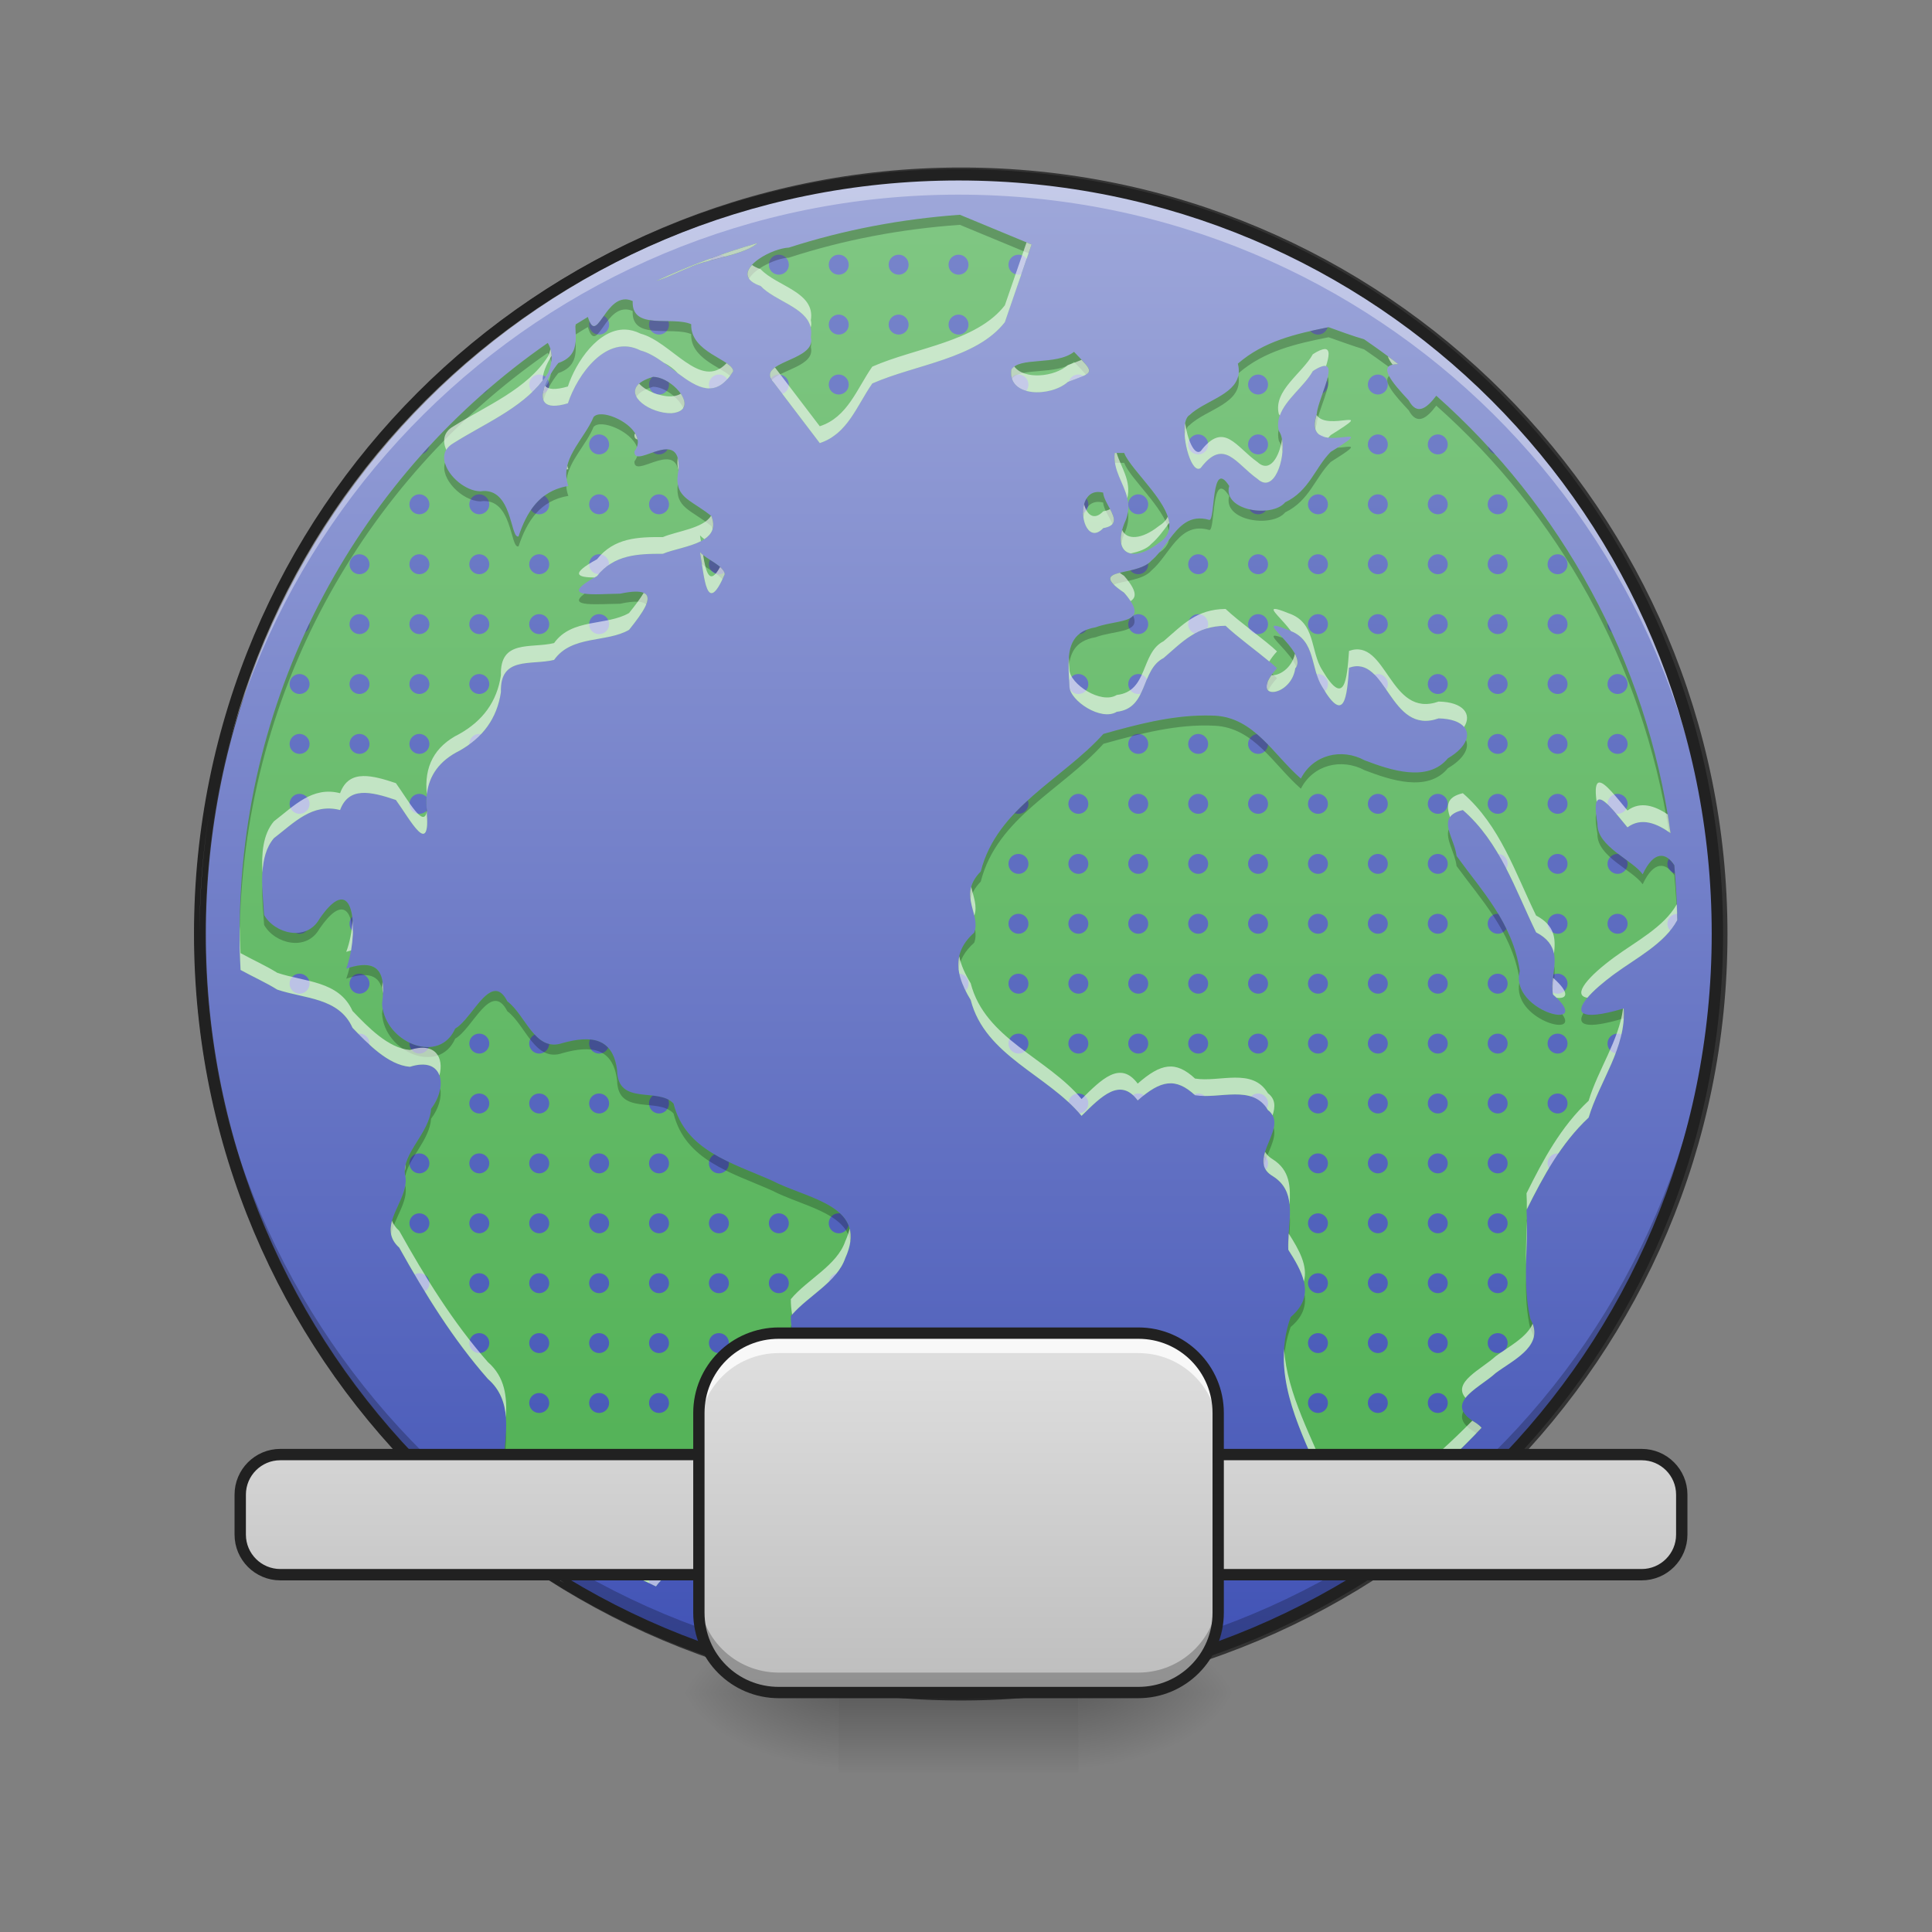 
<svg xmlns="http://www.w3.org/2000/svg" xmlns:xlink="http://www.w3.org/1999/xlink" width="48px" height="48px" viewBox="0 0 48 48" version="1.1">
<rect x="0" y="0" width="48" height="48" fill="#808080" stroke="none"/>
<defs>
<linearGradient id="linear0" gradientUnits="userSpaceOnUse" x1="254" y1="-168.667" x2="254" y2="233.5" >
<stop offset="0" style="stop-color:rgb(62.353%,65.882%,85.49%);stop-opacity:1;"/>
<stop offset="1" style="stop-color:rgb(24.706%,31.765%,70.98%);stop-opacity:1;"/>
</linearGradient>
<linearGradient id="linear1" gradientUnits="userSpaceOnUse" x1="255.634" y1="-173.526" x2="255.634" y2="233.754" gradientTransform="matrix(0.093,0,0,0.093,0.148,20.409)">
<stop offset="0" style="stop-color:rgb(50.588%,78.039%,51.765%);stop-opacity:1;"/>
<stop offset="1" style="stop-color:rgb(29.804%,68.627%,31.373%);stop-opacity:1;"/>
</linearGradient>
<linearGradient id="linear2" gradientUnits="userSpaceOnUse" x1="880" y1="175.118" x2="880" y2="1695.118" gradientTransform="matrix(0.025,0,0,0.025,0,0)">
<stop offset="0" style="stop-color:rgb(47.451%,52.549%,79.608%);stop-opacity:1;"/>
<stop offset="1" style="stop-color:rgb(24.706%,31.765%,70.98%);stop-opacity:1;"/>
</linearGradient>
<radialGradient id="radial0" gradientUnits="userSpaceOnUse" cx="450.909" cy="189.579" fx="450.909" fy="189.579" r="21.167" gradientTransform="matrix(0,-0.117,-0.211,-0,66.289,95.393)">
<stop offset="0" style="stop-color:rgb(0%,0%,0%);stop-opacity:0.314;"/>
<stop offset="0.222" style="stop-color:rgb(0%,0%,0%);stop-opacity:0.275;"/>
<stop offset="1" style="stop-color:rgb(0%,0%,0%);stop-opacity:0;"/>
</radialGradient>
<radialGradient id="radial1" gradientUnits="userSpaceOnUse" cx="450.909" cy="189.579" fx="450.909" fy="189.579" r="21.167" gradientTransform="matrix(-0,0.117,0.211,0,-18.659,-11.291)">
<stop offset="0" style="stop-color:rgb(0%,0%,0%);stop-opacity:0.314;"/>
<stop offset="0.222" style="stop-color:rgb(0%,0%,0%);stop-opacity:0.275;"/>
<stop offset="1" style="stop-color:rgb(0%,0%,0%);stop-opacity:0;"/>
</radialGradient>
<radialGradient id="radial2" gradientUnits="userSpaceOnUse" cx="450.909" cy="189.579" fx="450.909" fy="189.579" r="21.167" gradientTransform="matrix(-0,-0.117,0.211,-0,-18.659,95.393)">
<stop offset="0" style="stop-color:rgb(0%,0%,0%);stop-opacity:0.314;"/>
<stop offset="0.222" style="stop-color:rgb(0%,0%,0%);stop-opacity:0.275;"/>
<stop offset="1" style="stop-color:rgb(0%,0%,0%);stop-opacity:0;"/>
</radialGradient>
<radialGradient id="radial3" gradientUnits="userSpaceOnUse" cx="450.909" cy="189.579" fx="450.909" fy="189.579" r="21.167" gradientTransform="matrix(0,0.117,-0.211,0,66.289,-11.291)">
<stop offset="0" style="stop-color:rgb(0%,0%,0%);stop-opacity:0.314;"/>
<stop offset="0.222" style="stop-color:rgb(0%,0%,0%);stop-opacity:0.275;"/>
<stop offset="1" style="stop-color:rgb(0%,0%,0%);stop-opacity:0;"/>
</radialGradient>
<linearGradient id="linear3" gradientUnits="userSpaceOnUse" x1="255.323" y1="233.5" x2="255.323" y2="254.667" gradientTransform="matrix(0.02,0,0,0.094,17.954,20.158)">
<stop offset="0" style="stop-color:rgb(0%,0%,0%);stop-opacity:0.275;"/>
<stop offset="1" style="stop-color:rgb(0%,0%,0%);stop-opacity:0;"/>
</linearGradient>
<linearGradient id="linear4" gradientUnits="userSpaceOnUse" x1="254" y1="233.5" x2="254" y2="138.25" gradientTransform="matrix(1,0,0,1,0,0)">
<stop offset="0" style="stop-color:rgb(74.118%,74.118%,74.118%);stop-opacity:1;"/>
<stop offset="1" style="stop-color:rgb(87.843%,87.843%,87.843%);stop-opacity:1;"/>
</linearGradient>
<linearGradient id="linear5" gradientUnits="userSpaceOnUse" x1="254" y1="233.5" x2="254" y2="138.25" gradientTransform="matrix(0.094,0,0,0.094,-0.496,20.158)">
<stop offset="0" style="stop-color:rgb(74.118%,74.118%,74.118%);stop-opacity:1;"/>
<stop offset="1" style="stop-color:rgb(87.843%,87.843%,87.843%);stop-opacity:1;"/>
</linearGradient>
</defs>
<g id="surface1">
<path style="fill-rule:nonzero;fill:url(#linear0);stroke-width:3;stroke-linecap:round;stroke-linejoin:miter;stroke:rgb(20%,20%,20%);stroke-opacity:1;stroke-miterlimit:4;" d="M 254.018 -168.671 C 365.049 -168.671 455.082 -78.638 455.082 32.435 C 455.082 143.466 365.049 233.499 254.018 233.499 C 142.945 233.499 52.912 143.466 52.912 32.435 C 52.912 -78.638 142.945 -168.671 254.018 -168.671 Z M 254.018 -168.671 " transform="matrix(0.094,0,0,0.094,0,20.158)"/>
<path style=" stroke:none;fill-rule:nonzero;fill:url(#linear1);" d="M 23.848 5.336 C 22.398 5.441 20.98 5.707 19.598 6.152 C 19.105 6.172 18.035 6.809 18.898 7.105 C 19.301 7.535 20.262 7.672 20.145 8.375 C 20.301 8.992 18.711 8.965 19.238 9.523 C 19.613 10.02 19.992 10.512 20.367 11.008 C 21.059 10.785 21.289 10.074 21.672 9.527 C 22.742 9.055 24.258 8.914 24.965 8.004 C 25.188 7.359 25.406 6.719 25.629 6.074 C 25.035 5.828 24.441 5.582 23.848 5.336 Z M 18.82 6.039 C 17.953 6.289 17.109 6.605 16.301 6.98 C 16.57 6.906 16.832 6.762 17.133 6.645 C 17.512 6.449 18.512 6.336 18.82 6.039 Z M 15.539 7.438 C 15.004 7.438 14.82 8.574 14.605 7.875 C 14.5 7.938 14.398 8.004 14.293 8.066 C 14.309 8.457 14.379 8.844 13.871 9.02 C 13.484 9.508 13.148 10.309 14.109 10.02 C 14.348 9.297 15.078 8.281 15.914 8.707 C 16.75 8.93 17.527 10.34 18.215 9.223 C 18.211 8.934 17.148 8.766 17.172 8.055 C 16.695 7.848 15.684 8.219 15.719 7.48 C 15.656 7.453 15.594 7.438 15.539 7.438 Z M 33.008 8.129 C 32.195 8.293 31.395 8.477 30.754 9.035 C 30.941 9.777 29.984 9.902 29.555 10.312 C 29.246 10.488 29.562 11.836 29.832 11.625 C 30.41 10.867 30.707 11.523 31.242 11.898 C 31.723 12.344 32.031 11.066 31.773 10.707 C 31.625 10.125 32.355 9.695 32.617 9.219 C 33.422 8.703 32.742 9.879 32.715 10.285 C 32.309 11.496 34.516 10.324 33.062 11.227 C 32.672 11.617 32.531 12.195 31.93 12.48 C 31.605 12.875 30.371 12.691 30.539 12.074 C 30.086 11.367 30.199 12.926 30.047 12.918 C 29.297 12.695 29.074 13.531 28.605 13.93 C 28.25 14.34 26.98 14.086 27.926 14.723 C 28.617 15.52 27.789 15.371 27.219 15.586 C 26.414 15.723 26.547 16.426 26.57 17.059 C 26.582 17.406 27.355 17.926 27.746 17.684 C 28.531 17.598 28.332 16.641 28.91 16.348 C 29.391 15.934 29.727 15.555 30.449 15.547 C 30.781 15.863 31.457 16.34 31.727 16.602 C 30.977 17.422 32.074 17.355 32.18 16.605 C 32.551 16.195 30.957 15.227 32.008 15.652 C 32.703 15.883 32.543 16.594 32.855 17.074 C 33.406 18.004 33.465 17.309 33.516 16.59 C 34.457 16.25 34.52 18.281 35.742 17.848 C 36.586 17.867 36.688 18.422 35.973 18.84 C 35.469 19.449 34.543 19.133 33.906 18.891 C 33.328 18.578 32.625 18.75 32.32 19.344 C 31.645 18.762 31.164 17.832 30.184 17.781 C 29.254 17.734 28.312 17.98 27.414 18.234 C 26.391 19.371 24.77 20.062 24.367 21.652 C 23.781 22.242 24.383 22.707 24.203 23.172 C 23.633 23.68 23.754 24.25 24.117 24.844 C 24.473 26.23 26.023 26.699 26.871 27.723 C 27.367 27.234 27.832 26.758 28.266 27.34 C 28.844 26.832 29.207 26.766 29.691 27.211 C 30.305 27.312 31.117 26.934 31.5 27.578 C 32.062 28 30.922 28.82 31.625 29.223 C 32.281 29.641 31.969 30.41 32.008 31.051 C 32.375 31.625 32.691 32.199 32.066 32.723 C 31.504 34.305 32.469 35.789 33.031 37.227 C 33.105 37.609 33.211 37.988 33.266 38.371 C 34.57 37.559 35.762 36.586 36.809 35.473 C 36.777 35.434 36.727 35.391 36.656 35.344 C 35.832 34.863 36.746 34.492 37.16 34.113 C 37.59 33.785 38.398 33.43 38.023 32.773 C 37.812 31.891 37.977 30.965 37.926 30.066 C 38.34 29.23 38.781 28.41 39.469 27.766 C 39.742 26.859 40.406 26.027 40.34 25.055 C 38.734 25.535 39.219 24.848 40.109 24.199 C 40.637 23.809 41.359 23.445 41.672 22.859 C 41.664 22.402 41.637 21.949 41.598 21.496 C 41.398 21.184 41.094 21.117 40.812 21.723 C 40.562 21.367 39.676 21.035 39.688 20.473 C 39.496 19.344 39.992 20.023 40.434 20.555 C 40.781 20.297 41.164 20.457 41.504 20.699 C 40.906 16.387 38.777 12.578 35.684 9.832 C 35.453 10.137 35.207 10.336 35 9.949 C 34.559 9.477 34.195 9.043 34.738 9.047 C 34.465 8.832 34.18 8.629 33.891 8.43 C 33.594 8.344 33.301 8.234 33.008 8.129 Z M 13.609 8.52 C 8.977 11.738 5.953 17.102 5.953 23.199 C 5.953 23.5 5.961 23.801 5.977 24.098 C 6.281 24.266 6.605 24.41 6.887 24.586 C 7.566 24.816 8.422 24.781 8.758 25.535 C 9.137 25.93 9.645 26.461 10.184 26.504 C 11.016 26.238 11.133 26.988 10.711 27.547 C 10.668 28.156 9.988 28.648 10.062 29.184 C 10.215 29.785 9.309 30.449 9.918 30.996 C 10.562 32.148 11.25 33.266 12.121 34.258 C 12.66 34.73 12.598 35.383 12.535 36.035 C 12.32 36.723 12.973 37.121 13.32 37.621 C 13.316 37.633 13.309 37.645 13.301 37.656 C 14.234 38.336 15.238 38.926 16.297 39.414 C 16.465 39.184 16.676 39.004 17.07 38.996 C 17.559 38.652 17.664 37.883 18 37.367 C 17.988 36.824 17.637 36.312 18.207 35.719 C 18.656 35.398 19.438 35.492 19.594 34.758 C 20.105 34.18 19.633 33.383 19.648 32.695 C 20.062 32.199 20.793 31.859 21 31.258 C 21.598 29.949 20.074 29.797 19.18 29.332 C 18.188 28.891 17.027 28.586 16.734 27.418 C 16.355 27.004 15.348 27.484 15.332 26.594 C 15.23 25.77 14.672 25.723 13.977 25.914 C 13.289 26.152 13.062 25.219 12.605 24.879 C 12.203 24.098 11.742 25.312 11.309 25.555 C 10.906 26.469 9.551 25.891 9.492 24.941 C 9.594 24.176 9.422 23.785 8.602 24.066 C 8.914 23.23 8.844 21.512 7.938 22.828 C 7.613 23.406 6.824 23.195 6.562 22.734 C 6.523 22.113 6.398 21.305 6.805 20.824 C 7.305 20.441 7.762 19.945 8.449 20.125 C 8.664 19.547 9.191 19.656 9.836 19.875 C 10.207 20.387 10.691 21.324 10.605 20.148 C 10.531 19.465 10.793 18.961 11.414 18.652 C 11.992 18.328 12.348 17.852 12.445 17.195 C 12.418 16.297 13.184 16.535 13.766 16.395 C 14.207 15.773 15.07 15.973 15.629 15.648 C 16.109 15.055 16.449 14.531 15.406 14.75 C 14.773 14.758 13.809 14.875 14.832 14.312 C 15.258 13.777 15.848 13.758 16.469 13.758 C 16.938 13.566 17.938 13.516 17.676 12.824 C 17.137 12.383 16.707 12.375 16.863 11.645 C 16.902 10.582 15.746 11.684 15.762 11.215 C 16.172 10.684 14.969 10.09 14.746 10.363 C 14.512 10.93 13.883 11.418 14.121 12.074 C 13.422 12.188 13.094 12.695 12.883 13.328 C 12.672 13.398 12.738 12.086 11.934 12.207 C 11.367 12.195 10.664 11.348 11.262 11.012 C 12.082 10.496 13.102 10.09 13.621 9.258 C 13.742 8.961 13.723 8.707 13.609 8.52 Z M 26.684 8.742 C 26.23 9.094 25.316 8.852 25.125 9.191 C 25.043 9.875 26.105 9.867 26.531 9.488 C 27.223 9.23 27.191 9.277 26.684 8.742 Z M 16.227 9.363 C 15.266 9.645 16.051 10.273 16.68 10.266 C 17.426 10.207 16.73 9.367 16.227 9.363 Z M 27.93 11.254 L 27.695 11.254 C 27.629 11.863 28.215 12.246 27.973 12.914 C 27.59 13.758 28.133 14.008 28.785 13.492 C 29.66 12.957 28.133 11.785 27.93 11.254 Z M 27.273 12.223 C 26.656 12.242 26.906 13.652 27.41 13.121 C 27.992 13.02 27.434 12.574 27.406 12.238 C 27.359 12.227 27.312 12.223 27.273 12.223 Z M 17.391 13.719 C 17.504 14.34 17.547 15.328 18.004 14.27 C 18 14.062 17.551 13.902 17.391 13.719 Z M 5.211 20.105 C 5.043 21.117 4.957 22.145 4.961 23.172 C 4.961 22.125 5.047 21.102 5.211 20.105 Z M 36.344 20.125 C 37.27 20.93 37.641 22.094 38.164 23.164 C 38.938 23.57 38.477 24.191 38.586 24.711 C 39.664 25.656 37.496 25.152 37.758 24.125 C 37.582 22.93 36.812 22.133 36.188 21.266 C 36.137 20.809 35.648 20.285 36.344 20.125 Z M 13.645 39.09 C 13.754 39.176 13.883 39.25 14.016 39.324 C 13.891 39.246 13.766 39.172 13.645 39.09 Z M 13.645 39.09 "/>
<path style=" stroke:none;fill-rule:nonzero;fill:rgb(100%,100%,100%);fill-opacity:0.392;" d="M 23.816 4.469 C 13.371 4.469 4.961 12.875 4.961 23.32 C 4.961 23.383 4.961 23.445 4.961 23.508 C 5.062 13.148 13.43 4.836 23.816 4.836 C 34.199 4.836 42.57 13.148 42.668 23.508 C 42.668 23.445 42.668 23.383 42.668 23.32 C 42.668 12.875 34.258 4.469 23.816 4.469 Z M 23.816 4.469 "/>
<path style=" stroke:none;fill-rule:nonzero;fill:url(#linear2);" d="M 19.348 6.328 C 19.211 6.328 19.102 6.438 19.102 6.578 C 19.102 6.715 19.211 6.824 19.348 6.824 C 19.488 6.824 19.598 6.715 19.598 6.578 C 19.598 6.438 19.488 6.328 19.348 6.328 Z M 20.836 6.328 C 20.699 6.328 20.59 6.438 20.59 6.578 C 20.59 6.715 20.699 6.824 20.836 6.824 C 20.977 6.824 21.086 6.715 21.086 6.578 C 21.086 6.438 20.977 6.328 20.836 6.328 Z M 22.328 6.328 C 22.188 6.328 22.078 6.438 22.078 6.578 C 22.078 6.715 22.188 6.824 22.328 6.824 C 22.465 6.824 22.574 6.715 22.574 6.578 C 22.574 6.438 22.465 6.328 22.328 6.328 Z M 23.816 6.328 C 23.676 6.328 23.566 6.438 23.566 6.578 C 23.566 6.715 23.676 6.824 23.816 6.824 C 23.953 6.824 24.062 6.715 24.062 6.578 C 24.062 6.438 23.953 6.328 23.816 6.328 Z M 25.305 6.328 C 25.164 6.328 25.055 6.438 25.055 6.578 C 25.055 6.715 25.164 6.824 25.305 6.824 C 25.328 6.824 25.352 6.82 25.375 6.812 C 25.418 6.688 25.461 6.562 25.508 6.434 C 25.461 6.371 25.387 6.328 25.305 6.328 Z M 17.898 6.332 C 17.824 6.359 17.75 6.387 17.676 6.41 C 17.66 6.43 17.645 6.453 17.633 6.477 C 17.754 6.445 17.883 6.41 18.008 6.379 C 17.977 6.355 17.941 6.34 17.898 6.332 Z M 20.836 7.816 C 20.699 7.816 20.59 7.93 20.59 8.066 C 20.59 8.203 20.699 8.312 20.836 8.312 C 20.977 8.312 21.086 8.203 21.086 8.066 C 21.086 7.93 20.977 7.816 20.836 7.816 Z M 22.328 7.816 C 22.188 7.816 22.078 7.93 22.078 8.066 C 22.078 8.203 22.188 8.312 22.328 8.312 C 22.465 8.312 22.574 8.203 22.574 8.066 C 22.574 7.93 22.465 7.816 22.328 7.816 Z M 23.816 7.816 C 23.676 7.816 23.566 7.93 23.566 8.066 C 23.566 8.203 23.676 8.312 23.816 8.312 C 23.953 8.312 24.062 8.203 24.062 8.066 C 24.062 7.93 23.953 7.816 23.816 7.816 Z M 15.004 7.848 C 14.855 8.055 14.75 8.223 14.648 7.992 C 14.641 8.016 14.637 8.039 14.637 8.066 C 14.637 8.203 14.746 8.312 14.883 8.312 C 15.023 8.312 15.133 8.203 15.133 8.066 C 15.133 7.973 15.082 7.891 15.004 7.848 Z M 16.148 7.957 C 16.133 7.988 16.125 8.027 16.125 8.066 C 16.125 8.203 16.234 8.312 16.371 8.312 C 16.512 8.312 16.621 8.203 16.621 8.066 C 16.621 8.035 16.613 8.004 16.605 7.98 C 16.449 7.977 16.289 7.977 16.148 7.957 Z M 32.984 8.133 C 32.84 8.164 32.695 8.191 32.555 8.223 C 32.602 8.277 32.668 8.312 32.746 8.312 C 32.859 8.312 32.953 8.238 32.984 8.133 Z M 13.395 9.305 C 13.258 9.305 13.148 9.418 13.148 9.555 C 13.148 9.625 13.18 9.691 13.227 9.738 C 13.348 9.621 13.457 9.496 13.555 9.363 C 13.512 9.328 13.457 9.305 13.395 9.305 Z M 17.859 9.305 C 17.723 9.305 17.613 9.418 17.613 9.555 C 17.613 9.586 17.621 9.621 17.633 9.648 C 17.781 9.645 17.93 9.582 18.07 9.422 C 18.027 9.352 17.949 9.305 17.859 9.305 Z M 19.348 9.305 C 19.27 9.305 19.199 9.344 19.152 9.402 C 19.168 9.441 19.199 9.48 19.238 9.523 C 19.305 9.609 19.371 9.699 19.438 9.785 C 19.531 9.75 19.598 9.66 19.598 9.555 C 19.598 9.418 19.488 9.305 19.348 9.305 Z M 20.836 9.305 C 20.699 9.305 20.59 9.418 20.59 9.555 C 20.59 9.691 20.699 9.801 20.836 9.801 C 20.977 9.801 21.086 9.691 21.086 9.555 C 21.086 9.418 20.977 9.305 20.836 9.305 Z M 25.305 9.305 C 25.234 9.305 25.176 9.332 25.133 9.375 C 25.172 9.551 25.312 9.66 25.496 9.711 C 25.531 9.668 25.551 9.613 25.551 9.555 C 25.551 9.418 25.441 9.305 25.305 9.305 Z M 26.793 9.305 C 26.68 9.305 26.586 9.379 26.555 9.477 C 26.711 9.422 26.836 9.375 26.918 9.34 C 26.879 9.316 26.836 9.305 26.793 9.305 Z M 31.258 9.305 C 31.121 9.305 31.008 9.418 31.008 9.555 C 31.008 9.691 31.121 9.801 31.258 9.801 C 31.395 9.801 31.504 9.691 31.504 9.555 C 31.504 9.418 31.395 9.305 31.258 9.305 Z M 34.234 9.305 C 34.098 9.305 33.984 9.418 33.984 9.555 C 33.984 9.691 34.098 9.801 34.234 9.801 C 34.371 9.801 34.48 9.691 34.48 9.555 C 34.48 9.418 34.371 9.305 34.234 9.305 Z M 16.227 9.363 C 16.219 9.363 16.215 9.367 16.207 9.367 C 16.156 9.414 16.125 9.48 16.125 9.555 C 16.125 9.691 16.234 9.801 16.371 9.801 C 16.512 9.801 16.621 9.691 16.621 9.555 C 16.621 9.535 16.617 9.516 16.613 9.496 C 16.488 9.418 16.352 9.363 16.227 9.363 Z M 13.609 9.426 C 13.543 9.555 13.5 9.68 13.488 9.785 C 13.578 9.746 13.645 9.66 13.645 9.555 C 13.645 9.508 13.629 9.465 13.609 9.426 Z M 32.969 9.445 C 32.938 9.547 32.898 9.66 32.859 9.773 C 32.938 9.734 32.992 9.648 32.992 9.555 C 32.992 9.516 32.984 9.477 32.969 9.445 Z M 12.125 9.672 C 12.082 9.711 12.039 9.746 11.996 9.785 C 12.051 9.766 12.098 9.723 12.125 9.672 Z M 14.883 10.793 C 14.746 10.793 14.637 10.906 14.637 11.043 C 14.637 11.18 14.746 11.289 14.883 11.289 C 15.023 11.289 15.133 11.18 15.133 11.043 C 15.133 10.906 15.023 10.793 14.883 10.793 Z M 29.77 10.793 C 29.633 10.793 29.52 10.906 29.52 11.043 C 29.52 11.18 29.633 11.289 29.77 11.289 C 29.906 11.289 30.016 11.18 30.016 11.043 C 30.016 10.906 29.906 10.793 29.77 10.793 Z M 31.258 10.793 C 31.121 10.793 31.008 10.906 31.008 11.043 C 31.008 11.18 31.121 11.289 31.258 11.289 C 31.395 11.289 31.504 11.18 31.504 11.043 C 31.504 10.906 31.395 10.793 31.258 10.793 Z M 34.234 10.793 C 34.098 10.793 33.984 10.906 33.984 11.043 C 33.984 11.18 34.098 11.289 34.234 11.289 C 34.371 11.289 34.48 11.18 34.48 11.043 C 34.48 10.906 34.371 10.793 34.234 10.793 Z M 35.723 10.793 C 35.586 10.793 35.473 10.906 35.473 11.043 C 35.473 11.18 35.586 11.289 35.723 11.289 C 35.859 11.289 35.969 11.18 35.969 11.043 C 35.969 10.906 35.859 10.793 35.723 10.793 Z M 32.773 10.797 C 32.812 10.828 32.859 10.848 32.914 10.859 C 32.875 10.824 32.828 10.801 32.773 10.797 Z M 20.734 10.816 C 20.707 10.828 20.684 10.848 20.664 10.867 C 20.688 10.852 20.711 10.836 20.734 10.816 Z M 36.969 11.09 C 36.984 11.18 37.051 11.254 37.141 11.281 C 37.082 11.215 37.023 11.152 36.969 11.09 Z M 10.664 11.09 C 10.605 11.152 10.547 11.215 10.488 11.281 C 10.578 11.254 10.645 11.18 10.664 11.09 Z M 16.574 11.164 C 16.469 11.16 16.344 11.199 16.223 11.238 C 16.266 11.27 16.316 11.289 16.371 11.289 C 16.465 11.289 16.547 11.238 16.586 11.164 C 16.582 11.164 16.578 11.164 16.574 11.164 Z M 10.418 12.281 C 10.281 12.281 10.172 12.395 10.172 12.531 C 10.172 12.668 10.281 12.777 10.418 12.777 C 10.555 12.777 10.668 12.668 10.668 12.531 C 10.668 12.395 10.555 12.281 10.418 12.281 Z M 11.906 12.281 C 11.77 12.281 11.66 12.395 11.66 12.531 C 11.66 12.668 11.77 12.777 11.906 12.777 C 12.043 12.777 12.156 12.668 12.156 12.531 C 12.156 12.395 12.043 12.281 11.906 12.281 Z M 14.883 12.281 C 14.746 12.281 14.637 12.395 14.637 12.531 C 14.637 12.668 14.746 12.777 14.883 12.777 C 15.023 12.777 15.133 12.668 15.133 12.531 C 15.133 12.395 15.023 12.281 14.883 12.281 Z M 16.371 12.281 C 16.234 12.281 16.125 12.395 16.125 12.531 C 16.125 12.668 16.234 12.777 16.371 12.777 C 16.512 12.777 16.621 12.668 16.621 12.531 C 16.621 12.395 16.512 12.281 16.371 12.281 Z M 28.281 12.281 C 28.141 12.281 28.031 12.395 28.031 12.531 C 28.031 12.668 28.141 12.777 28.281 12.777 C 28.418 12.777 28.527 12.668 28.527 12.531 C 28.527 12.395 28.418 12.281 28.281 12.281 Z M 32.746 12.281 C 32.609 12.281 32.496 12.395 32.496 12.531 C 32.496 12.668 32.609 12.777 32.746 12.777 C 32.883 12.777 32.992 12.668 32.992 12.531 C 32.992 12.395 32.883 12.281 32.746 12.281 Z M 34.234 12.281 C 34.098 12.281 33.984 12.395 33.984 12.531 C 33.984 12.668 34.098 12.777 34.234 12.777 C 34.371 12.777 34.48 12.668 34.48 12.531 C 34.48 12.395 34.371 12.281 34.234 12.281 Z M 35.723 12.281 C 35.586 12.281 35.473 12.395 35.473 12.531 C 35.473 12.668 35.586 12.777 35.723 12.777 C 35.859 12.777 35.969 12.668 35.969 12.531 C 35.969 12.395 35.859 12.281 35.723 12.281 Z M 37.211 12.281 C 37.074 12.281 36.961 12.395 36.961 12.531 C 36.961 12.668 37.074 12.777 37.211 12.777 C 37.348 12.777 37.457 12.668 37.457 12.531 C 37.457 12.395 37.348 12.281 37.211 12.281 Z M 13.523 12.316 C 13.391 12.414 13.281 12.535 13.191 12.668 C 13.234 12.734 13.309 12.777 13.395 12.777 C 13.535 12.777 13.645 12.668 13.645 12.531 C 13.645 12.441 13.594 12.359 13.523 12.316 Z M 26.992 12.387 C 26.934 12.484 26.906 12.617 26.91 12.75 C 26.988 12.707 27.039 12.625 27.039 12.531 C 27.039 12.477 27.023 12.426 26.992 12.387 Z M 31.043 12.656 C 31.086 12.73 31.164 12.777 31.258 12.777 C 31.336 12.777 31.406 12.742 31.453 12.684 C 31.316 12.695 31.176 12.688 31.043 12.656 Z M 8.93 13.77 C 8.793 13.77 8.684 13.883 8.684 14.02 C 8.684 14.156 8.793 14.266 8.93 14.266 C 9.066 14.266 9.18 14.156 9.18 14.02 C 9.18 13.883 9.066 13.77 8.93 13.77 Z M 10.418 13.77 C 10.281 13.77 10.172 13.883 10.172 14.02 C 10.172 14.156 10.281 14.266 10.418 14.266 C 10.555 14.266 10.668 14.156 10.668 14.02 C 10.668 13.883 10.555 13.77 10.418 13.77 Z M 11.906 13.77 C 11.77 13.77 11.66 13.883 11.66 14.02 C 11.66 14.156 11.77 14.266 11.906 14.266 C 12.043 14.266 12.156 14.156 12.156 14.02 C 12.156 13.883 12.043 13.77 11.906 13.77 Z M 13.395 13.77 C 13.258 13.77 13.148 13.883 13.148 14.02 C 13.148 14.156 13.258 14.266 13.395 14.266 C 13.535 14.266 13.645 14.156 13.645 14.02 C 13.645 13.883 13.535 13.77 13.395 13.77 Z M 14.883 13.77 C 14.746 13.77 14.637 13.883 14.637 14.02 C 14.637 14.152 14.738 14.258 14.871 14.266 C 14.953 14.172 15.039 14.094 15.133 14.031 C 15.133 14.027 15.133 14.023 15.133 14.02 C 15.133 13.883 15.023 13.77 14.883 13.77 Z M 29.77 13.77 C 29.633 13.77 29.52 13.883 29.52 14.02 C 29.52 14.156 29.633 14.266 29.77 14.266 C 29.906 14.266 30.016 14.156 30.016 14.02 C 30.016 13.883 29.906 13.77 29.77 13.77 Z M 31.258 13.77 C 31.121 13.77 31.008 13.883 31.008 14.02 C 31.008 14.156 31.121 14.266 31.258 14.266 C 31.395 14.266 31.504 14.156 31.504 14.02 C 31.504 13.883 31.395 13.77 31.258 13.77 Z M 32.746 13.77 C 32.609 13.77 32.496 13.883 32.496 14.02 C 32.496 14.156 32.609 14.266 32.746 14.266 C 32.883 14.266 32.992 14.156 32.992 14.02 C 32.992 13.883 32.883 13.77 32.746 13.77 Z M 34.234 13.77 C 34.098 13.77 33.984 13.883 33.984 14.02 C 33.984 14.156 34.098 14.266 34.234 14.266 C 34.371 14.266 34.48 14.156 34.48 14.02 C 34.48 13.883 34.371 13.77 34.234 13.77 Z M 35.723 13.77 C 35.586 13.77 35.473 13.883 35.473 14.02 C 35.473 14.156 35.586 14.266 35.723 14.266 C 35.859 14.266 35.969 14.156 35.969 14.02 C 35.969 13.883 35.859 13.77 35.723 13.77 Z M 37.211 13.77 C 37.074 13.77 36.961 13.883 36.961 14.02 C 36.961 14.156 37.074 14.266 37.211 14.266 C 37.348 14.266 37.457 14.156 37.457 14.02 C 37.457 13.883 37.348 13.77 37.211 13.77 Z M 38.699 13.77 C 38.562 13.77 38.449 13.883 38.449 14.02 C 38.449 14.156 38.562 14.266 38.699 14.266 C 38.836 14.266 38.945 14.156 38.945 14.02 C 38.945 13.883 38.836 13.77 38.699 13.77 Z M 17.641 13.91 C 17.621 13.941 17.613 13.98 17.613 14.02 C 17.613 14.156 17.723 14.266 17.859 14.266 C 17.91 14.266 17.957 14.254 17.996 14.227 C 17.961 14.113 17.797 14.008 17.641 13.91 Z M 28.527 14 C 28.41 14.086 28.242 14.133 28.086 14.172 C 28.129 14.23 28.199 14.266 28.281 14.266 C 28.418 14.266 28.527 14.156 28.527 14.02 C 28.527 14.012 28.527 14.008 28.527 14 Z M 8.93 15.258 C 8.793 15.258 8.684 15.371 8.684 15.508 C 8.684 15.645 8.793 15.754 8.93 15.754 C 9.066 15.754 9.18 15.645 9.18 15.508 C 9.18 15.371 9.066 15.258 8.93 15.258 Z M 10.418 15.258 C 10.281 15.258 10.172 15.371 10.172 15.508 C 10.172 15.645 10.281 15.754 10.418 15.754 C 10.555 15.754 10.668 15.645 10.668 15.508 C 10.668 15.371 10.555 15.258 10.418 15.258 Z M 11.906 15.258 C 11.77 15.258 11.66 15.371 11.66 15.508 C 11.66 15.645 11.77 15.754 11.906 15.754 C 12.043 15.754 12.156 15.645 12.156 15.508 C 12.156 15.371 12.043 15.258 11.906 15.258 Z M 13.395 15.258 C 13.258 15.258 13.148 15.371 13.148 15.508 C 13.148 15.645 13.258 15.754 13.395 15.754 C 13.535 15.754 13.645 15.645 13.645 15.508 C 13.645 15.371 13.535 15.258 13.395 15.258 Z M 14.883 15.258 C 14.746 15.258 14.637 15.371 14.637 15.508 C 14.637 15.645 14.746 15.754 14.883 15.754 C 15.023 15.754 15.133 15.645 15.133 15.508 C 15.133 15.371 15.023 15.258 14.883 15.258 Z M 28.281 15.258 C 28.234 15.258 28.191 15.273 28.156 15.293 C 28.137 15.316 28.113 15.336 28.086 15.352 C 28.055 15.395 28.031 15.449 28.031 15.508 C 28.031 15.645 28.141 15.754 28.281 15.754 C 28.418 15.754 28.527 15.645 28.527 15.508 C 28.527 15.371 28.418 15.258 28.281 15.258 Z M 29.77 15.258 C 29.633 15.258 29.52 15.371 29.52 15.508 C 29.52 15.613 29.59 15.707 29.684 15.738 C 29.781 15.688 29.883 15.645 29.992 15.609 C 30.008 15.578 30.016 15.543 30.016 15.508 C 30.016 15.371 29.906 15.258 29.77 15.258 Z M 31.258 15.258 C 31.121 15.258 31.008 15.371 31.008 15.508 C 31.008 15.645 31.121 15.754 31.258 15.754 C 31.395 15.754 31.504 15.645 31.504 15.508 C 31.504 15.371 31.395 15.258 31.258 15.258 Z M 32.746 15.258 C 32.609 15.258 32.496 15.371 32.496 15.508 C 32.496 15.645 32.609 15.754 32.746 15.754 C 32.883 15.754 32.992 15.645 32.992 15.508 C 32.992 15.371 32.883 15.258 32.746 15.258 Z M 34.234 15.258 C 34.098 15.258 33.984 15.371 33.984 15.508 C 33.984 15.645 34.098 15.754 34.234 15.754 C 34.371 15.754 34.48 15.645 34.48 15.508 C 34.48 15.371 34.371 15.258 34.234 15.258 Z M 35.723 15.258 C 35.586 15.258 35.473 15.371 35.473 15.508 C 35.473 15.645 35.586 15.754 35.723 15.754 C 35.859 15.754 35.969 15.645 35.969 15.508 C 35.969 15.371 35.859 15.258 35.723 15.258 Z M 37.211 15.258 C 37.074 15.258 36.961 15.371 36.961 15.508 C 36.961 15.645 37.074 15.754 37.211 15.754 C 37.348 15.754 37.457 15.645 37.457 15.508 C 37.457 15.371 37.348 15.258 37.211 15.258 Z M 38.699 15.258 C 38.562 15.258 38.449 15.371 38.449 15.508 C 38.449 15.645 38.562 15.754 38.699 15.754 C 38.836 15.754 38.945 15.645 38.945 15.508 C 38.945 15.371 38.836 15.258 38.699 15.258 Z M 7.688 15.484 C 7.652 15.559 7.617 15.637 7.582 15.711 C 7.648 15.668 7.691 15.594 7.691 15.508 C 7.691 15.5 7.691 15.492 7.688 15.484 Z M 39.941 15.484 C 39.941 15.492 39.938 15.5 39.938 15.508 C 39.938 15.594 39.98 15.668 40.047 15.711 C 40.012 15.637 39.977 15.559 39.941 15.484 Z M 26.996 15.645 C 26.922 15.676 26.863 15.711 26.809 15.754 C 26.887 15.75 26.957 15.707 26.996 15.645 Z M 7.441 16.746 C 7.305 16.746 7.195 16.859 7.195 16.996 C 7.195 17.133 7.305 17.242 7.441 17.242 C 7.578 17.242 7.691 17.133 7.691 16.996 C 7.691 16.859 7.578 16.746 7.441 16.746 Z M 8.93 16.746 C 8.793 16.746 8.684 16.859 8.684 16.996 C 8.684 17.133 8.793 17.242 8.93 17.242 C 9.066 17.242 9.18 17.133 9.18 16.996 C 9.18 16.859 9.066 16.746 8.93 16.746 Z M 10.418 16.746 C 10.281 16.746 10.172 16.859 10.172 16.996 C 10.172 17.133 10.281 17.242 10.418 17.242 C 10.555 17.242 10.668 17.133 10.668 16.996 C 10.668 16.859 10.555 16.746 10.418 16.746 Z M 11.906 16.746 C 11.77 16.746 11.66 16.859 11.66 16.996 C 11.66 17.133 11.77 17.242 11.906 17.242 C 12.043 17.242 12.156 17.133 12.156 16.996 C 12.156 16.859 12.043 16.746 11.906 16.746 Z M 26.793 16.746 C 26.688 16.746 26.602 16.812 26.562 16.902 C 26.566 16.953 26.566 17.008 26.57 17.059 C 26.57 17.082 26.574 17.102 26.582 17.125 C 26.625 17.195 26.703 17.242 26.793 17.242 C 26.93 17.242 27.039 17.133 27.039 16.996 C 27.039 16.859 26.93 16.746 26.793 16.746 Z M 28.281 16.746 C 28.141 16.746 28.031 16.859 28.031 16.996 C 28.031 17.133 28.141 17.242 28.281 17.242 C 28.301 17.242 28.32 17.242 28.34 17.234 C 28.398 17.121 28.445 16.996 28.496 16.875 C 28.453 16.797 28.371 16.746 28.281 16.746 Z M 32.746 16.746 C 32.734 16.746 32.723 16.75 32.711 16.75 C 32.746 16.863 32.789 16.973 32.855 17.074 C 32.875 17.109 32.895 17.145 32.918 17.176 C 32.965 17.129 32.992 17.066 32.992 16.996 C 32.992 16.859 32.883 16.746 32.746 16.746 Z M 34.234 16.746 C 34.203 16.746 34.176 16.754 34.148 16.762 C 34.254 16.867 34.344 16.996 34.441 17.133 C 34.465 17.094 34.48 17.047 34.48 16.996 C 34.48 16.859 34.371 16.746 34.234 16.746 Z M 35.723 16.746 C 35.586 16.746 35.473 16.859 35.473 16.996 C 35.473 17.133 35.586 17.242 35.723 17.242 C 35.859 17.242 35.969 17.133 35.969 16.996 C 35.969 16.859 35.859 16.746 35.723 16.746 Z M 37.211 16.746 C 37.074 16.746 36.961 16.859 36.961 16.996 C 36.961 17.133 37.074 17.242 37.211 17.242 C 37.348 17.242 37.457 17.133 37.457 16.996 C 37.457 16.859 37.348 16.746 37.211 16.746 Z M 38.699 16.746 C 38.562 16.746 38.449 16.859 38.449 16.996 C 38.449 17.133 38.562 17.242 38.699 17.242 C 38.836 17.242 38.945 17.133 38.945 16.996 C 38.945 16.859 38.836 16.746 38.699 16.746 Z M 40.188 16.746 C 40.051 16.746 39.938 16.859 39.938 16.996 C 39.938 17.133 40.051 17.242 40.188 17.242 C 40.324 17.242 40.438 17.133 40.438 16.996 C 40.438 16.859 40.324 16.746 40.188 16.746 Z M 31.496 16.93 C 31.465 17.008 31.461 17.07 31.477 17.113 C 31.496 17.078 31.504 17.039 31.504 16.996 C 31.504 16.973 31.5 16.953 31.496 16.93 Z M 7.441 18.234 C 7.305 18.234 7.195 18.348 7.195 18.484 C 7.195 18.621 7.305 18.73 7.441 18.73 C 7.578 18.73 7.691 18.621 7.691 18.484 C 7.691 18.348 7.578 18.234 7.441 18.234 Z M 8.93 18.234 C 8.793 18.234 8.684 18.348 8.684 18.484 C 8.684 18.621 8.793 18.73 8.93 18.73 C 9.066 18.73 9.18 18.621 9.18 18.484 C 9.18 18.348 9.066 18.234 8.93 18.234 Z M 10.418 18.234 C 10.281 18.234 10.172 18.348 10.172 18.484 C 10.172 18.621 10.281 18.73 10.418 18.73 C 10.555 18.73 10.668 18.621 10.668 18.484 C 10.668 18.348 10.555 18.234 10.418 18.234 Z M 11.906 18.234 C 11.77 18.234 11.66 18.348 11.66 18.484 C 11.66 18.488 11.66 18.492 11.66 18.496 C 11.766 18.418 11.863 18.332 11.949 18.242 C 11.938 18.238 11.922 18.234 11.906 18.234 Z M 28.281 18.234 C 28.141 18.234 28.031 18.348 28.031 18.484 C 28.031 18.621 28.141 18.73 28.281 18.73 C 28.418 18.73 28.527 18.621 28.527 18.484 C 28.527 18.348 28.418 18.234 28.281 18.234 Z M 29.77 18.234 C 29.633 18.234 29.52 18.348 29.52 18.484 C 29.52 18.621 29.633 18.73 29.77 18.73 C 29.906 18.73 30.016 18.621 30.016 18.484 C 30.016 18.348 29.906 18.234 29.77 18.234 Z M 37.211 18.234 C 37.074 18.234 36.961 18.348 36.961 18.484 C 36.961 18.621 37.074 18.73 37.211 18.73 C 37.348 18.73 37.457 18.621 37.457 18.484 C 37.457 18.348 37.348 18.234 37.211 18.234 Z M 38.699 18.234 C 38.562 18.234 38.449 18.348 38.449 18.484 C 38.449 18.621 38.562 18.73 38.699 18.73 C 38.836 18.73 38.945 18.621 38.945 18.484 C 38.945 18.348 38.836 18.234 38.699 18.234 Z M 40.188 18.234 C 40.051 18.234 39.938 18.348 39.938 18.484 C 39.938 18.621 40.051 18.73 40.188 18.73 C 40.324 18.73 40.438 18.621 40.438 18.484 C 40.438 18.348 40.324 18.234 40.188 18.234 Z M 31.227 18.238 C 31.105 18.254 31.008 18.355 31.008 18.484 C 31.008 18.621 31.121 18.73 31.258 18.73 C 31.391 18.73 31.496 18.629 31.504 18.5 C 31.414 18.41 31.324 18.32 31.227 18.238 Z M 7.441 19.723 C 7.305 19.723 7.195 19.836 7.195 19.973 C 7.195 20.109 7.305 20.219 7.441 20.219 C 7.578 20.219 7.691 20.109 7.691 19.973 C 7.691 19.836 7.578 19.723 7.441 19.723 Z M 10.418 19.723 C 10.281 19.723 10.172 19.836 10.172 19.973 C 10.172 20.109 10.281 20.219 10.418 20.219 C 10.492 20.219 10.559 20.188 10.605 20.137 C 10.594 20.02 10.59 19.906 10.598 19.801 C 10.555 19.754 10.488 19.723 10.418 19.723 Z M 26.793 19.723 C 26.656 19.723 26.543 19.836 26.543 19.973 C 26.543 20.109 26.656 20.219 26.793 20.219 C 26.93 20.219 27.039 20.109 27.039 19.973 C 27.039 19.836 26.93 19.723 26.793 19.723 Z M 28.281 19.723 C 28.141 19.723 28.031 19.836 28.031 19.973 C 28.031 20.109 28.141 20.219 28.281 20.219 C 28.418 20.219 28.527 20.109 28.527 19.973 C 28.527 19.836 28.418 19.723 28.281 19.723 Z M 29.77 19.723 C 29.633 19.723 29.52 19.836 29.52 19.973 C 29.52 20.109 29.633 20.219 29.77 20.219 C 29.906 20.219 30.016 20.109 30.016 19.973 C 30.016 19.836 29.906 19.723 29.77 19.723 Z M 31.258 19.723 C 31.121 19.723 31.008 19.836 31.008 19.973 C 31.008 20.109 31.121 20.219 31.258 20.219 C 31.395 20.219 31.504 20.109 31.504 19.973 C 31.504 19.836 31.395 19.723 31.258 19.723 Z M 32.746 19.723 C 32.609 19.723 32.496 19.836 32.496 19.973 C 32.496 20.109 32.609 20.219 32.746 20.219 C 32.883 20.219 32.992 20.109 32.992 19.973 C 32.992 19.836 32.883 19.723 32.746 19.723 Z M 34.234 19.723 C 34.098 19.723 33.984 19.836 33.984 19.973 C 33.984 20.109 34.098 20.219 34.234 20.219 C 34.371 20.219 34.48 20.109 34.48 19.973 C 34.48 19.836 34.371 19.723 34.234 19.723 Z M 35.723 19.723 C 35.586 19.723 35.473 19.836 35.473 19.973 C 35.473 20.109 35.586 20.219 35.723 20.219 C 35.859 20.219 35.969 20.109 35.969 19.973 C 35.969 19.836 35.859 19.723 35.723 19.723 Z M 37.211 19.723 C 37.074 19.723 36.961 19.836 36.961 19.973 C 36.961 20.109 37.074 20.219 37.211 20.219 C 37.348 20.219 37.457 20.109 37.457 19.973 C 37.457 19.836 37.348 19.723 37.211 19.723 Z M 38.699 19.723 C 38.562 19.723 38.449 19.836 38.449 19.973 C 38.449 20.109 38.562 20.219 38.699 20.219 C 38.836 20.219 38.945 20.109 38.945 19.973 C 38.945 19.836 38.836 19.723 38.699 19.723 Z M 40.188 19.723 C 40.051 19.723 39.938 19.836 39.938 19.973 C 39.938 19.977 39.941 19.98 39.941 19.984 C 40.004 20.047 40.078 20.129 40.156 20.219 C 40.164 20.219 40.176 20.219 40.188 20.219 C 40.324 20.219 40.438 20.109 40.438 19.973 C 40.438 19.836 40.324 19.723 40.188 19.723 Z M 25.535 19.887 C 25.422 19.988 25.316 20.094 25.211 20.203 C 25.238 20.215 25.27 20.219 25.305 20.219 C 25.441 20.219 25.551 20.109 25.551 19.973 C 25.551 19.941 25.547 19.914 25.535 19.887 Z M 25.305 21.215 C 25.164 21.215 25.055 21.324 25.055 21.461 C 25.055 21.598 25.164 21.711 25.305 21.711 C 25.441 21.711 25.551 21.598 25.551 21.461 C 25.551 21.324 25.441 21.215 25.305 21.215 Z M 26.793 21.215 C 26.656 21.215 26.543 21.324 26.543 21.461 C 26.543 21.598 26.656 21.711 26.793 21.711 C 26.93 21.711 27.039 21.598 27.039 21.461 C 27.039 21.324 26.93 21.215 26.793 21.215 Z M 28.281 21.215 C 28.141 21.215 28.031 21.324 28.031 21.461 C 28.031 21.598 28.141 21.711 28.281 21.711 C 28.418 21.711 28.527 21.598 28.527 21.461 C 28.527 21.324 28.418 21.215 28.281 21.215 Z M 29.77 21.215 C 29.633 21.215 29.52 21.324 29.52 21.461 C 29.52 21.598 29.633 21.711 29.77 21.711 C 29.906 21.711 30.016 21.598 30.016 21.461 C 30.016 21.324 29.906 21.215 29.77 21.215 Z M 31.258 21.215 C 31.121 21.215 31.008 21.324 31.008 21.461 C 31.008 21.598 31.121 21.711 31.258 21.711 C 31.395 21.711 31.504 21.598 31.504 21.461 C 31.504 21.324 31.395 21.215 31.258 21.215 Z M 32.746 21.215 C 32.609 21.215 32.496 21.324 32.496 21.461 C 32.496 21.598 32.609 21.711 32.746 21.711 C 32.883 21.711 32.992 21.598 32.992 21.461 C 32.992 21.324 32.883 21.215 32.746 21.215 Z M 34.234 21.215 C 34.098 21.215 33.984 21.324 33.984 21.461 C 33.984 21.598 34.098 21.711 34.234 21.711 C 34.371 21.711 34.48 21.598 34.48 21.461 C 34.48 21.324 34.371 21.215 34.234 21.215 Z M 35.723 21.215 C 35.586 21.215 35.473 21.324 35.473 21.461 C 35.473 21.598 35.586 21.711 35.723 21.711 C 35.859 21.711 35.969 21.598 35.969 21.461 C 35.969 21.324 35.859 21.215 35.723 21.215 Z M 38.699 21.215 C 38.562 21.215 38.449 21.324 38.449 21.461 C 38.449 21.598 38.562 21.711 38.699 21.711 C 38.836 21.711 38.945 21.598 38.945 21.461 C 38.945 21.324 38.836 21.215 38.699 21.215 Z M 40.188 21.215 C 40.051 21.215 39.938 21.324 39.938 21.461 C 39.938 21.598 40.051 21.711 40.188 21.711 C 40.324 21.711 40.438 21.598 40.438 21.461 C 40.438 21.43 40.43 21.402 40.418 21.375 C 40.348 21.32 40.277 21.27 40.203 21.215 C 40.199 21.215 40.191 21.215 40.188 21.215 Z M 37.223 21.215 C 37.293 21.336 37.359 21.457 37.426 21.586 C 37.445 21.547 37.457 21.508 37.457 21.461 C 37.457 21.328 37.355 21.219 37.223 21.215 Z M 41.461 21.34 C 41.441 21.375 41.426 21.418 41.426 21.461 C 41.426 21.578 41.508 21.672 41.613 21.703 C 41.609 21.633 41.602 21.566 41.598 21.496 C 41.555 21.434 41.508 21.379 41.461 21.34 Z M 25.305 22.703 C 25.164 22.703 25.055 22.812 25.055 22.949 C 25.055 23.086 25.164 23.199 25.305 23.199 C 25.441 23.199 25.551 23.086 25.551 22.949 C 25.551 22.812 25.441 22.703 25.305 22.703 Z M 26.793 22.703 C 26.656 22.703 26.543 22.812 26.543 22.949 C 26.543 23.086 26.656 23.199 26.793 23.199 C 26.93 23.199 27.039 23.086 27.039 22.949 C 27.039 22.812 26.93 22.703 26.793 22.703 Z M 28.281 22.703 C 28.141 22.703 28.031 22.812 28.031 22.949 C 28.031 23.086 28.141 23.199 28.281 23.199 C 28.418 23.199 28.527 23.086 28.527 22.949 C 28.527 22.812 28.418 22.703 28.281 22.703 Z M 29.77 22.703 C 29.633 22.703 29.52 22.812 29.52 22.949 C 29.52 23.086 29.633 23.199 29.77 23.199 C 29.906 23.199 30.016 23.086 30.016 22.949 C 30.016 22.812 29.906 22.703 29.77 22.703 Z M 31.258 22.703 C 31.121 22.703 31.008 22.812 31.008 22.949 C 31.008 23.086 31.121 23.199 31.258 23.199 C 31.395 23.199 31.504 23.086 31.504 22.949 C 31.504 22.812 31.395 22.703 31.258 22.703 Z M 32.746 22.703 C 32.609 22.703 32.496 22.812 32.496 22.949 C 32.496 23.086 32.609 23.199 32.746 23.199 C 32.883 23.199 32.992 23.086 32.992 22.949 C 32.992 22.812 32.883 22.703 32.746 22.703 Z M 34.234 22.703 C 34.098 22.703 33.984 22.812 33.984 22.949 C 33.984 23.086 34.098 23.199 34.234 23.199 C 34.371 23.199 34.48 23.086 34.48 22.949 C 34.48 22.812 34.371 22.703 34.234 22.703 Z M 35.723 22.703 C 35.586 22.703 35.473 22.812 35.473 22.949 C 35.473 23.086 35.586 23.199 35.723 23.199 C 35.859 23.199 35.969 23.086 35.969 22.949 C 35.969 22.812 35.859 22.703 35.723 22.703 Z M 37.211 22.703 C 37.074 22.703 36.961 22.812 36.961 22.949 C 36.961 23.086 37.074 23.199 37.211 23.199 C 37.305 23.199 37.383 23.148 37.426 23.074 C 37.363 22.945 37.297 22.82 37.223 22.703 C 37.219 22.703 37.215 22.703 37.211 22.703 Z M 38.699 22.703 C 38.562 22.703 38.449 22.812 38.449 22.949 C 38.449 23.086 38.562 23.199 38.699 23.199 C 38.836 23.199 38.945 23.086 38.945 22.949 C 38.945 22.812 38.836 22.703 38.699 22.703 Z M 40.188 22.703 C 40.051 22.703 39.938 22.812 39.938 22.949 C 39.938 23.086 40.051 23.199 40.188 23.199 C 40.324 23.199 40.438 23.086 40.438 22.949 C 40.438 22.812 40.324 22.703 40.188 22.703 Z M 41.668 22.703 C 41.535 22.707 41.426 22.816 41.426 22.949 C 41.426 23.016 41.453 23.078 41.496 23.121 C 41.562 23.039 41.625 22.953 41.672 22.859 C 41.672 22.809 41.672 22.754 41.668 22.703 Z M 8.754 22.777 C 8.707 22.82 8.684 22.883 8.684 22.949 C 8.684 23.023 8.715 23.094 8.77 23.137 C 8.773 23.008 8.766 22.887 8.754 22.777 Z M 7.617 23.125 C 7.531 23.16 7.441 23.18 7.348 23.18 C 7.375 23.191 7.41 23.199 7.441 23.199 C 7.512 23.199 7.574 23.168 7.617 23.125 Z M 7.441 24.191 C 7.305 24.191 7.195 24.301 7.195 24.438 C 7.195 24.574 7.305 24.688 7.441 24.688 C 7.578 24.688 7.691 24.574 7.691 24.438 C 7.691 24.301 7.578 24.191 7.441 24.191 Z M 8.93 24.191 C 8.793 24.191 8.684 24.301 8.684 24.438 C 8.684 24.574 8.793 24.688 8.93 24.688 C 9.066 24.688 9.18 24.574 9.18 24.438 C 9.18 24.301 9.066 24.191 8.93 24.191 Z M 25.305 24.191 C 25.164 24.191 25.055 24.301 25.055 24.438 C 25.055 24.574 25.164 24.688 25.305 24.688 C 25.441 24.688 25.551 24.574 25.551 24.438 C 25.551 24.301 25.441 24.191 25.305 24.191 Z M 26.793 24.191 C 26.656 24.191 26.543 24.301 26.543 24.438 C 26.543 24.574 26.656 24.688 26.793 24.688 C 26.93 24.688 27.039 24.574 27.039 24.438 C 27.039 24.301 26.93 24.191 26.793 24.191 Z M 28.281 24.191 C 28.141 24.191 28.031 24.301 28.031 24.438 C 28.031 24.574 28.141 24.688 28.281 24.688 C 28.418 24.688 28.527 24.574 28.527 24.438 C 28.527 24.301 28.418 24.191 28.281 24.191 Z M 29.77 24.191 C 29.633 24.191 29.52 24.301 29.52 24.438 C 29.52 24.574 29.633 24.688 29.77 24.688 C 29.906 24.688 30.016 24.574 30.016 24.438 C 30.016 24.301 29.906 24.191 29.77 24.191 Z M 31.258 24.191 C 31.121 24.191 31.008 24.301 31.008 24.438 C 31.008 24.574 31.121 24.688 31.258 24.688 C 31.395 24.688 31.504 24.574 31.504 24.438 C 31.504 24.301 31.395 24.191 31.258 24.191 Z M 32.746 24.191 C 32.609 24.191 32.496 24.301 32.496 24.438 C 32.496 24.574 32.609 24.688 32.746 24.688 C 32.883 24.688 32.992 24.574 32.992 24.438 C 32.992 24.301 32.883 24.191 32.746 24.191 Z M 34.234 24.191 C 34.098 24.191 33.984 24.301 33.984 24.438 C 33.984 24.574 34.098 24.688 34.234 24.688 C 34.371 24.688 34.48 24.574 34.48 24.438 C 34.48 24.301 34.371 24.191 34.234 24.191 Z M 35.723 24.191 C 35.586 24.191 35.473 24.301 35.473 24.438 C 35.473 24.574 35.586 24.688 35.723 24.688 C 35.859 24.688 35.969 24.574 35.969 24.438 C 35.969 24.301 35.859 24.191 35.723 24.191 Z M 37.211 24.191 C 37.074 24.191 36.961 24.301 36.961 24.438 C 36.961 24.574 37.074 24.688 37.211 24.688 C 37.348 24.688 37.457 24.574 37.457 24.438 C 37.457 24.301 37.348 24.191 37.211 24.191 Z M 38.699 24.191 C 38.66 24.191 38.625 24.199 38.594 24.211 C 38.574 24.363 38.559 24.512 38.578 24.652 C 38.613 24.676 38.656 24.688 38.699 24.688 C 38.836 24.688 38.945 24.574 38.945 24.438 C 38.945 24.301 38.836 24.191 38.699 24.191 Z M 23.832 24.191 C 23.863 24.332 23.918 24.473 23.988 24.617 C 24.035 24.57 24.062 24.508 24.062 24.438 C 24.062 24.305 23.961 24.199 23.832 24.191 Z M 40.098 24.207 C 40.055 24.223 40.02 24.25 39.992 24.285 C 40.023 24.258 40.062 24.234 40.098 24.207 Z M 8.93 25.68 C 8.922 25.68 8.91 25.68 8.898 25.68 C 8.988 25.77 9.082 25.863 9.176 25.953 C 9.18 25.945 9.18 25.934 9.18 25.926 C 9.18 25.789 9.066 25.68 8.93 25.68 Z M 11.906 25.68 C 11.77 25.68 11.66 25.789 11.66 25.926 C 11.66 26.062 11.77 26.176 11.906 26.176 C 12.043 26.176 12.156 26.062 12.156 25.926 C 12.156 25.789 12.043 25.68 11.906 25.68 Z M 25.305 25.68 C 25.164 25.68 25.055 25.789 25.055 25.926 C 25.055 26.062 25.164 26.176 25.305 26.176 C 25.441 26.176 25.551 26.062 25.551 25.926 C 25.551 25.789 25.441 25.68 25.305 25.68 Z M 26.793 25.68 C 26.656 25.68 26.543 25.789 26.543 25.926 C 26.543 26.062 26.656 26.176 26.793 26.176 C 26.93 26.176 27.039 26.062 27.039 25.926 C 27.039 25.789 26.93 25.68 26.793 25.68 Z M 28.281 25.68 C 28.141 25.68 28.031 25.789 28.031 25.926 C 28.031 26.062 28.141 26.176 28.281 26.176 C 28.418 26.176 28.527 26.062 28.527 25.926 C 28.527 25.789 28.418 25.68 28.281 25.68 Z M 29.77 25.68 C 29.633 25.68 29.52 25.789 29.52 25.926 C 29.52 26.062 29.633 26.176 29.77 26.176 C 29.906 26.176 30.016 26.062 30.016 25.926 C 30.016 25.789 29.906 25.68 29.77 25.68 Z M 31.258 25.68 C 31.121 25.68 31.008 25.789 31.008 25.926 C 31.008 26.062 31.121 26.176 31.258 26.176 C 31.395 26.176 31.504 26.062 31.504 25.926 C 31.504 25.789 31.395 25.68 31.258 25.68 Z M 32.746 25.68 C 32.609 25.68 32.496 25.789 32.496 25.926 C 32.496 26.062 32.609 26.176 32.746 26.176 C 32.883 26.176 32.992 26.062 32.992 25.926 C 32.992 25.789 32.883 25.68 32.746 25.68 Z M 34.234 25.68 C 34.098 25.68 33.984 25.789 33.984 25.926 C 33.984 26.062 34.098 26.176 34.234 26.176 C 34.371 26.176 34.48 26.062 34.48 25.926 C 34.48 25.789 34.371 25.68 34.234 25.68 Z M 35.723 25.68 C 35.586 25.68 35.473 25.789 35.473 25.926 C 35.473 26.062 35.586 26.176 35.723 26.176 C 35.859 26.176 35.969 26.062 35.969 25.926 C 35.969 25.789 35.859 25.68 35.723 25.68 Z M 37.211 25.68 C 37.074 25.68 36.961 25.789 36.961 25.926 C 36.961 26.062 37.074 26.176 37.211 26.176 C 37.348 26.176 37.457 26.062 37.457 25.926 C 37.457 25.789 37.348 25.68 37.211 25.68 Z M 38.699 25.68 C 38.562 25.68 38.449 25.789 38.449 25.926 C 38.449 26.062 38.562 26.176 38.699 26.176 C 38.836 26.176 38.945 26.062 38.945 25.926 C 38.945 25.789 38.836 25.68 38.699 25.68 Z M 40.188 25.68 C 40.051 25.68 39.938 25.789 39.938 25.926 C 39.938 26.047 40.023 26.148 40.141 26.168 C 40.199 26.016 40.25 25.859 40.285 25.699 C 40.254 25.684 40.223 25.68 40.188 25.68 Z M 13.285 25.703 C 13.203 25.746 13.148 25.828 13.148 25.926 C 13.148 26.062 13.258 26.176 13.395 26.176 C 13.527 26.176 13.637 26.07 13.645 25.938 C 13.508 25.906 13.391 25.82 13.285 25.703 Z M 14.656 25.824 C 14.645 25.855 14.637 25.891 14.637 25.926 C 14.637 26.062 14.746 26.176 14.883 26.176 C 14.984 26.176 15.07 26.117 15.109 26.031 C 14.992 25.902 14.84 25.84 14.656 25.824 Z M 10.172 25.906 C 10.172 25.91 10.172 25.918 10.172 25.926 C 10.172 26.062 10.281 26.176 10.418 26.176 C 10.523 26.176 10.617 26.109 10.652 26.016 C 10.492 26.02 10.328 25.98 10.172 25.906 Z M 11.906 27.168 C 11.77 27.168 11.66 27.277 11.66 27.414 C 11.66 27.551 11.77 27.664 11.906 27.664 C 12.043 27.664 12.156 27.551 12.156 27.414 C 12.156 27.277 12.043 27.168 11.906 27.168 Z M 13.395 27.168 C 13.258 27.168 13.148 27.277 13.148 27.414 C 13.148 27.551 13.258 27.664 13.395 27.664 C 13.535 27.664 13.645 27.551 13.645 27.414 C 13.645 27.277 13.535 27.168 13.395 27.168 Z M 14.883 27.168 C 14.746 27.168 14.637 27.277 14.637 27.414 C 14.637 27.551 14.746 27.664 14.883 27.664 C 15.023 27.664 15.133 27.551 15.133 27.414 C 15.133 27.277 15.023 27.168 14.883 27.168 Z M 26.793 27.168 C 26.664 27.168 26.562 27.262 26.547 27.383 C 26.641 27.473 26.734 27.562 26.82 27.66 C 26.945 27.648 27.039 27.543 27.039 27.414 C 27.039 27.277 26.93 27.168 26.793 27.168 Z M 28.281 27.168 C 28.23 27.168 28.184 27.18 28.145 27.207 C 28.188 27.242 28.227 27.289 28.266 27.34 C 28.32 27.293 28.371 27.25 28.422 27.211 C 28.383 27.184 28.332 27.168 28.281 27.168 Z M 29.77 27.168 C 29.73 27.168 29.695 27.176 29.664 27.188 C 29.676 27.195 29.684 27.203 29.691 27.211 C 29.77 27.227 29.852 27.23 29.934 27.23 C 29.891 27.191 29.832 27.168 29.77 27.168 Z M 31.258 27.168 C 31.188 27.168 31.125 27.195 31.078 27.242 C 31.23 27.289 31.367 27.379 31.473 27.539 C 31.492 27.5 31.504 27.461 31.504 27.414 C 31.504 27.277 31.395 27.168 31.258 27.168 Z M 32.746 27.168 C 32.609 27.168 32.496 27.277 32.496 27.414 C 32.496 27.551 32.609 27.664 32.746 27.664 C 32.883 27.664 32.992 27.551 32.992 27.414 C 32.992 27.277 32.883 27.168 32.746 27.168 Z M 34.234 27.168 C 34.098 27.168 33.984 27.277 33.984 27.414 C 33.984 27.551 34.098 27.664 34.234 27.664 C 34.371 27.664 34.48 27.551 34.48 27.414 C 34.48 27.277 34.371 27.168 34.234 27.168 Z M 35.723 27.168 C 35.586 27.168 35.473 27.277 35.473 27.414 C 35.473 27.551 35.586 27.664 35.723 27.664 C 35.859 27.664 35.969 27.551 35.969 27.414 C 35.969 27.277 35.859 27.168 35.723 27.168 Z M 37.211 27.168 C 37.074 27.168 36.961 27.277 36.961 27.414 C 36.961 27.551 37.074 27.664 37.211 27.664 C 37.348 27.664 37.457 27.551 37.457 27.414 C 37.457 27.277 37.348 27.168 37.211 27.168 Z M 38.699 27.168 C 38.562 27.168 38.449 27.277 38.449 27.414 C 38.449 27.551 38.562 27.664 38.699 27.664 C 38.836 27.664 38.945 27.551 38.945 27.414 C 38.945 27.277 38.836 27.168 38.699 27.168 Z M 16.219 27.219 C 16.16 27.266 16.125 27.336 16.125 27.414 C 16.125 27.551 16.234 27.664 16.371 27.664 C 16.512 27.664 16.621 27.551 16.621 27.414 C 16.621 27.379 16.613 27.348 16.602 27.316 C 16.492 27.258 16.359 27.234 16.219 27.219 Z M 10.418 28.656 C 10.281 28.656 10.172 28.766 10.172 28.902 C 10.172 29.039 10.281 29.152 10.418 29.152 C 10.555 29.152 10.668 29.039 10.668 28.902 C 10.668 28.766 10.555 28.656 10.418 28.656 Z M 11.906 28.656 C 11.77 28.656 11.66 28.766 11.66 28.902 C 11.66 29.039 11.77 29.152 11.906 29.152 C 12.043 29.152 12.156 29.039 12.156 28.902 C 12.156 28.766 12.043 28.656 11.906 28.656 Z M 13.395 28.656 C 13.258 28.656 13.148 28.766 13.148 28.902 C 13.148 29.039 13.258 29.152 13.395 29.152 C 13.535 29.152 13.645 29.039 13.645 28.902 C 13.645 28.766 13.535 28.656 13.395 28.656 Z M 14.883 28.656 C 14.746 28.656 14.637 28.766 14.637 28.902 C 14.637 29.039 14.746 29.152 14.883 29.152 C 15.023 29.152 15.133 29.039 15.133 28.902 C 15.133 28.766 15.023 28.656 14.883 28.656 Z M 16.371 28.656 C 16.234 28.656 16.125 28.766 16.125 28.902 C 16.125 29.039 16.234 29.152 16.371 29.152 C 16.512 29.152 16.621 29.039 16.621 28.902 C 16.621 28.766 16.512 28.656 16.371 28.656 Z M 32.746 28.656 C 32.609 28.656 32.496 28.766 32.496 28.902 C 32.496 29.039 32.609 29.152 32.746 29.152 C 32.883 29.152 32.992 29.039 32.992 28.902 C 32.992 28.766 32.883 28.656 32.746 28.656 Z M 34.234 28.656 C 34.098 28.656 33.984 28.766 33.984 28.902 C 33.984 29.039 34.098 29.152 34.234 29.152 C 34.371 29.152 34.48 29.039 34.48 28.902 C 34.48 28.766 34.371 28.656 34.234 28.656 Z M 35.723 28.656 C 35.586 28.656 35.473 28.766 35.473 28.902 C 35.473 29.039 35.586 29.152 35.723 29.152 C 35.859 29.152 35.969 29.039 35.969 28.902 C 35.969 28.766 35.859 28.656 35.723 28.656 Z M 37.211 28.656 C 37.074 28.656 36.961 28.766 36.961 28.902 C 36.961 29.039 37.074 29.152 37.211 29.152 C 37.348 29.152 37.457 29.039 37.457 28.902 C 37.457 28.766 37.348 28.656 37.211 28.656 Z M 38.699 28.656 C 38.562 28.656 38.449 28.766 38.449 28.902 C 38.449 28.945 38.461 28.988 38.484 29.023 C 38.559 28.898 38.637 28.777 38.719 28.656 C 38.711 28.656 38.707 28.656 38.699 28.656 Z M 17.75 28.68 C 17.668 28.723 17.613 28.805 17.613 28.902 C 17.613 29.039 17.723 29.152 17.859 29.152 C 18 29.152 18.109 29.039 18.109 28.902 C 18.109 28.891 18.109 28.879 18.105 28.867 C 17.984 28.809 17.867 28.746 17.75 28.68 Z M 31.406 28.707 C 31.379 28.832 31.379 28.957 31.449 29.062 C 31.484 29.02 31.504 28.965 31.504 28.902 C 31.504 28.82 31.465 28.75 31.406 28.707 Z M 10.418 30.145 C 10.281 30.145 10.172 30.254 10.172 30.391 C 10.172 30.527 10.281 30.641 10.418 30.641 C 10.555 30.641 10.668 30.527 10.668 30.391 C 10.668 30.254 10.555 30.145 10.418 30.145 Z M 11.906 30.145 C 11.77 30.145 11.66 30.254 11.66 30.391 C 11.66 30.527 11.77 30.641 11.906 30.641 C 12.043 30.641 12.156 30.527 12.156 30.391 C 12.156 30.254 12.043 30.145 11.906 30.145 Z M 13.395 30.145 C 13.258 30.145 13.148 30.254 13.148 30.391 C 13.148 30.527 13.258 30.641 13.395 30.641 C 13.535 30.641 13.645 30.527 13.645 30.391 C 13.645 30.254 13.535 30.145 13.395 30.145 Z M 14.883 30.145 C 14.746 30.145 14.637 30.254 14.637 30.391 C 14.637 30.527 14.746 30.641 14.883 30.641 C 15.023 30.641 15.133 30.527 15.133 30.391 C 15.133 30.254 15.023 30.145 14.883 30.145 Z M 16.371 30.145 C 16.234 30.145 16.125 30.254 16.125 30.391 C 16.125 30.527 16.234 30.641 16.371 30.641 C 16.512 30.641 16.621 30.527 16.621 30.391 C 16.621 30.254 16.512 30.145 16.371 30.145 Z M 17.859 30.145 C 17.723 30.145 17.613 30.254 17.613 30.391 C 17.613 30.527 17.723 30.641 17.859 30.641 C 18 30.641 18.109 30.527 18.109 30.391 C 18.109 30.254 18 30.145 17.859 30.145 Z M 19.348 30.145 C 19.211 30.145 19.102 30.254 19.102 30.391 C 19.102 30.527 19.211 30.641 19.348 30.641 C 19.488 30.641 19.598 30.527 19.598 30.391 C 19.598 30.254 19.488 30.145 19.348 30.145 Z M 20.836 30.145 C 20.699 30.145 20.59 30.254 20.59 30.391 C 20.59 30.527 20.699 30.641 20.836 30.641 C 20.961 30.641 21.059 30.555 21.082 30.441 C 21.035 30.328 20.965 30.23 20.871 30.145 C 20.859 30.145 20.852 30.145 20.836 30.145 Z M 32.746 30.145 C 32.609 30.145 32.496 30.254 32.496 30.391 C 32.496 30.527 32.609 30.641 32.746 30.641 C 32.883 30.641 32.992 30.527 32.992 30.391 C 32.992 30.254 32.883 30.145 32.746 30.145 Z M 34.234 30.145 C 34.098 30.145 33.984 30.254 33.984 30.391 C 33.984 30.527 34.098 30.641 34.234 30.641 C 34.371 30.641 34.48 30.527 34.48 30.391 C 34.48 30.254 34.371 30.145 34.234 30.145 Z M 35.723 30.145 C 35.586 30.145 35.473 30.254 35.473 30.391 C 35.473 30.527 35.586 30.641 35.723 30.641 C 35.859 30.641 35.969 30.527 35.969 30.391 C 35.969 30.254 35.859 30.145 35.723 30.145 Z M 37.211 30.145 C 37.074 30.145 36.961 30.254 36.961 30.391 C 36.961 30.527 37.074 30.641 37.211 30.641 C 37.348 30.641 37.457 30.527 37.457 30.391 C 37.457 30.254 37.348 30.145 37.211 30.145 Z M 10.418 31.633 C 10.375 31.633 10.336 31.645 10.301 31.664 C 10.383 31.805 10.469 31.945 10.555 32.086 C 10.621 32.043 10.668 31.969 10.668 31.879 C 10.668 31.742 10.555 31.633 10.418 31.633 Z M 11.906 31.633 C 11.77 31.633 11.66 31.742 11.66 31.879 C 11.66 32.016 11.77 32.129 11.906 32.129 C 12.043 32.129 12.156 32.016 12.156 31.879 C 12.156 31.742 12.043 31.633 11.906 31.633 Z M 13.395 31.633 C 13.258 31.633 13.148 31.742 13.148 31.879 C 13.148 32.016 13.258 32.129 13.395 32.129 C 13.535 32.129 13.645 32.016 13.645 31.879 C 13.645 31.742 13.535 31.633 13.395 31.633 Z M 14.883 31.633 C 14.746 31.633 14.637 31.742 14.637 31.879 C 14.637 32.016 14.746 32.129 14.883 32.129 C 15.023 32.129 15.133 32.016 15.133 31.879 C 15.133 31.742 15.023 31.633 14.883 31.633 Z M 16.371 31.633 C 16.234 31.633 16.125 31.742 16.125 31.879 C 16.125 32.016 16.234 32.129 16.371 32.129 C 16.512 32.129 16.621 32.016 16.621 31.879 C 16.621 31.742 16.512 31.633 16.371 31.633 Z M 17.859 31.633 C 17.723 31.633 17.613 31.742 17.613 31.879 C 17.613 32.016 17.723 32.129 17.859 32.129 C 18 32.129 18.109 32.016 18.109 31.879 C 18.109 31.742 18 31.633 17.859 31.633 Z M 19.348 31.633 C 19.211 31.633 19.102 31.742 19.102 31.879 C 19.102 32.016 19.211 32.129 19.348 32.129 C 19.488 32.129 19.598 32.016 19.598 31.879 C 19.598 31.742 19.488 31.633 19.348 31.633 Z M 32.746 31.633 C 32.609 31.633 32.496 31.742 32.496 31.879 C 32.496 32.016 32.609 32.129 32.746 32.129 C 32.883 32.129 32.992 32.016 32.992 31.879 C 32.992 31.742 32.883 31.633 32.746 31.633 Z M 34.234 31.633 C 34.098 31.633 33.984 31.742 33.984 31.879 C 33.984 32.016 34.098 32.129 34.234 32.129 C 34.371 32.129 34.48 32.016 34.48 31.879 C 34.48 31.742 34.371 31.633 34.234 31.633 Z M 35.723 31.633 C 35.586 31.633 35.473 31.742 35.473 31.879 C 35.473 32.016 35.586 32.129 35.723 32.129 C 35.859 32.129 35.969 32.016 35.969 31.879 C 35.969 31.742 35.859 31.633 35.723 31.633 Z M 37.211 31.633 C 37.074 31.633 36.961 31.742 36.961 31.879 C 36.961 32.016 37.074 32.129 37.211 32.129 C 37.348 32.129 37.457 32.016 37.457 31.879 C 37.457 31.742 37.348 31.633 37.211 31.633 Z M 20.785 31.637 C 20.684 31.66 20.605 31.742 20.594 31.844 C 20.66 31.777 20.727 31.711 20.785 31.637 Z M 11.906 33.121 C 11.77 33.121 11.66 33.23 11.66 33.367 C 11.66 33.504 11.77 33.617 11.906 33.617 C 12.043 33.617 12.156 33.504 12.156 33.367 C 12.156 33.23 12.043 33.121 11.906 33.121 Z M 13.395 33.121 C 13.258 33.121 13.148 33.23 13.148 33.367 C 13.148 33.504 13.258 33.617 13.395 33.617 C 13.535 33.617 13.645 33.504 13.645 33.367 C 13.645 33.23 13.535 33.121 13.395 33.121 Z M 14.883 33.121 C 14.746 33.121 14.637 33.23 14.637 33.367 C 14.637 33.504 14.746 33.617 14.883 33.617 C 15.023 33.617 15.133 33.504 15.133 33.367 C 15.133 33.23 15.023 33.121 14.883 33.121 Z M 16.371 33.121 C 16.234 33.121 16.125 33.23 16.125 33.367 C 16.125 33.504 16.234 33.617 16.371 33.617 C 16.512 33.617 16.621 33.504 16.621 33.367 C 16.621 33.23 16.512 33.121 16.371 33.121 Z M 17.859 33.121 C 17.723 33.121 17.613 33.23 17.613 33.367 C 17.613 33.504 17.723 33.617 17.859 33.617 C 18 33.617 18.109 33.504 18.109 33.367 C 18.109 33.23 18 33.121 17.859 33.121 Z M 19.348 33.121 C 19.211 33.121 19.102 33.23 19.102 33.367 C 19.102 33.504 19.211 33.617 19.348 33.617 C 19.488 33.617 19.598 33.504 19.598 33.367 C 19.598 33.23 19.488 33.121 19.348 33.121 Z M 32.746 33.121 C 32.609 33.121 32.496 33.23 32.496 33.367 C 32.496 33.504 32.609 33.617 32.746 33.617 C 32.883 33.617 32.992 33.504 32.992 33.367 C 32.992 33.23 32.883 33.121 32.746 33.121 Z M 34.234 33.121 C 34.098 33.121 33.984 33.23 33.984 33.367 C 33.984 33.504 34.098 33.617 34.234 33.617 C 34.371 33.617 34.48 33.504 34.48 33.367 C 34.48 33.23 34.371 33.121 34.234 33.121 Z M 35.723 33.121 C 35.586 33.121 35.473 33.23 35.473 33.367 C 35.473 33.504 35.586 33.617 35.723 33.617 C 35.859 33.617 35.969 33.504 35.969 33.367 C 35.969 33.23 35.859 33.121 35.723 33.121 Z M 37.211 33.121 C 37.074 33.121 36.961 33.23 36.961 33.367 C 36.961 33.504 37.074 33.617 37.211 33.617 C 37.348 33.617 37.457 33.504 37.457 33.367 C 37.457 33.23 37.348 33.121 37.211 33.121 Z M 13.395 34.609 C 13.258 34.609 13.148 34.719 13.148 34.855 C 13.148 34.996 13.258 35.105 13.395 35.105 C 13.535 35.105 13.645 34.996 13.645 34.855 C 13.645 34.719 13.535 34.609 13.395 34.609 Z M 14.883 34.609 C 14.746 34.609 14.637 34.719 14.637 34.855 C 14.637 34.996 14.746 35.105 14.883 35.105 C 15.023 35.105 15.133 34.996 15.133 34.855 C 15.133 34.719 15.023 34.609 14.883 34.609 Z M 16.371 34.609 C 16.234 34.609 16.125 34.719 16.125 34.855 C 16.125 34.996 16.234 35.105 16.371 35.105 C 16.512 35.105 16.621 34.996 16.621 34.855 C 16.621 34.719 16.512 34.609 16.371 34.609 Z M 17.859 34.609 C 17.723 34.609 17.613 34.719 17.613 34.855 C 17.613 34.996 17.723 35.105 17.859 35.105 C 18 35.105 18.109 34.996 18.109 34.855 C 18.109 34.719 18 34.609 17.859 34.609 Z M 19.348 34.609 C 19.211 34.609 19.102 34.719 19.102 34.855 C 19.102 34.996 19.211 35.105 19.348 35.105 C 19.387 35.105 19.422 35.098 19.453 35.082 C 19.512 35.004 19.559 34.906 19.586 34.785 C 19.555 34.684 19.461 34.609 19.348 34.609 Z M 32.746 34.609 C 32.609 34.609 32.496 34.719 32.496 34.855 C 32.496 34.996 32.609 35.105 32.746 35.105 C 32.883 35.105 32.992 34.996 32.992 34.855 C 32.992 34.719 32.883 34.609 32.746 34.609 Z M 34.234 34.609 C 34.098 34.609 33.984 34.719 33.984 34.855 C 33.984 34.996 34.098 35.105 34.234 35.105 C 34.371 35.105 34.48 34.996 34.48 34.855 C 34.48 34.719 34.371 34.609 34.234 34.609 Z M 35.723 34.609 C 35.586 34.609 35.473 34.719 35.473 34.855 C 35.473 34.996 35.586 35.105 35.723 35.105 C 35.859 35.105 35.969 34.996 35.969 34.855 C 35.969 34.719 35.859 34.609 35.723 34.609 Z M 13.395 36.098 C 13.258 36.098 13.148 36.207 13.148 36.344 C 13.148 36.484 13.258 36.594 13.395 36.594 C 13.535 36.594 13.645 36.484 13.645 36.344 C 13.645 36.207 13.535 36.098 13.395 36.098 Z M 14.883 36.098 C 14.746 36.098 14.637 36.207 14.637 36.344 C 14.637 36.484 14.746 36.594 14.883 36.594 C 15.023 36.594 15.133 36.484 15.133 36.344 C 15.133 36.207 15.023 36.098 14.883 36.098 Z M 16.371 36.098 C 16.234 36.098 16.125 36.207 16.125 36.344 C 16.125 36.484 16.234 36.594 16.371 36.594 C 16.512 36.594 16.621 36.484 16.621 36.344 C 16.621 36.207 16.512 36.098 16.371 36.098 Z M 17.859 36.098 C 17.723 36.098 17.613 36.207 17.613 36.344 C 17.613 36.484 17.723 36.594 17.859 36.594 C 17.871 36.594 17.879 36.594 17.887 36.594 C 17.875 36.434 17.883 36.277 17.945 36.113 C 17.918 36.102 17.891 36.098 17.859 36.098 Z M 32.746 36.098 C 32.68 36.098 32.621 36.121 32.574 36.164 C 32.641 36.309 32.703 36.449 32.766 36.594 C 32.895 36.582 32.992 36.477 32.992 36.344 C 32.992 36.207 32.883 36.098 32.746 36.098 Z M 34.234 36.098 C 34.098 36.098 33.984 36.207 33.984 36.344 C 33.984 36.484 34.098 36.594 34.234 36.594 C 34.371 36.594 34.48 36.484 34.48 36.344 C 34.48 36.207 34.371 36.098 34.234 36.098 Z M 35.723 36.098 C 35.586 36.098 35.473 36.207 35.473 36.344 C 35.473 36.461 35.555 36.559 35.66 36.586 C 35.766 36.496 35.867 36.402 35.969 36.309 C 35.949 36.188 35.848 36.098 35.723 36.098 Z M 13.395 37.586 C 13.363 37.586 13.336 37.59 13.309 37.602 C 13.312 37.609 13.316 37.617 13.32 37.621 C 13.316 37.633 13.309 37.645 13.301 37.656 C 13.414 37.738 13.523 37.816 13.637 37.895 C 13.641 37.875 13.645 37.855 13.645 37.832 C 13.645 37.695 13.535 37.586 13.395 37.586 Z M 14.883 37.586 C 14.746 37.586 14.637 37.695 14.637 37.832 C 14.637 37.973 14.746 38.082 14.883 38.082 C 15.023 38.082 15.133 37.973 15.133 37.832 C 15.133 37.695 15.023 37.586 14.883 37.586 Z M 16.371 37.586 C 16.234 37.586 16.125 37.695 16.125 37.832 C 16.125 37.973 16.234 38.082 16.371 38.082 C 16.512 38.082 16.621 37.973 16.621 37.832 C 16.621 37.695 16.512 37.586 16.371 37.586 Z M 17.859 37.586 C 17.723 37.586 17.613 37.695 17.613 37.832 C 17.613 37.902 17.641 37.969 17.688 38.012 C 17.75 37.867 17.809 37.723 17.875 37.586 C 17.871 37.586 17.867 37.586 17.859 37.586 Z M 34.234 37.586 C 34.098 37.586 33.984 37.695 33.984 37.832 C 33.984 37.855 33.988 37.875 33.992 37.895 C 34.121 37.805 34.246 37.719 34.371 37.625 C 34.332 37.602 34.285 37.586 34.234 37.586 Z M 16.371 39.074 C 16.234 39.074 16.125 39.184 16.125 39.32 C 16.125 39.328 16.125 39.332 16.125 39.336 C 16.184 39.359 16.238 39.387 16.297 39.414 C 16.371 39.312 16.453 39.223 16.555 39.152 C 16.508 39.105 16.445 39.074 16.371 39.074 Z M 16.371 39.074 "/>
<path style=" stroke:none;fill-rule:nonzero;fill:rgb(0%,0%,0%);fill-opacity:0.235;" d="M 23.816 41.926 C 13.371 41.926 4.961 33.52 4.961 23.074 C 4.961 23.012 4.961 22.949 4.961 22.891 C 5.062 33.246 13.43 41.559 23.816 41.559 C 34.199 41.559 42.57 33.246 42.668 22.891 C 42.668 22.949 42.668 23.012 42.668 23.074 C 42.668 33.52 34.258 41.926 23.816 41.926 Z M 23.816 41.926 "/>
<path style=" stroke:none;fill-rule:nonzero;fill:rgb(12.941%,12.941%,12.941%);fill-opacity:1;" d="M 23.816 4.203 C 13.293 4.203 4.82 12.676 4.82 23.199 C 4.82 33.719 13.293 42.191 23.816 42.191 C 34.336 42.191 42.809 33.719 42.809 23.199 C 42.809 12.676 34.336 4.203 23.816 4.203 Z M 23.816 4.484 C 34.184 4.484 42.527 12.828 42.527 23.199 C 42.527 33.566 34.184 41.91 23.816 41.91 C 13.445 41.91 5.102 33.566 5.102 23.199 C 5.102 12.828 13.445 4.484 23.816 4.484 Z M 23.816 4.484 "/>
<path style=" stroke:none;fill-rule:nonzero;fill:rgb(0%,0%,0%);fill-opacity:0.235;" d="M 23.848 5.336 C 22.398 5.441 20.98 5.707 19.598 6.152 C 19.191 6.168 18.387 6.605 18.609 6.926 C 18.758 6.664 19.289 6.414 19.598 6.402 C 20.98 5.953 22.398 5.688 23.848 5.586 C 24.418 5.82 24.984 6.059 25.555 6.293 C 25.582 6.219 25.605 6.148 25.629 6.074 C 25.035 5.828 24.441 5.582 23.848 5.336 Z M 18.82 6.039 C 17.953 6.289 17.109 6.605 16.301 6.98 C 16.57 6.906 16.832 6.762 17.133 6.645 C 17.512 6.449 18.512 6.336 18.82 6.039 Z M 15.539 7.438 C 15.004 7.438 14.82 8.574 14.605 7.875 C 14.5 7.938 14.398 8.004 14.293 8.066 C 14.297 8.148 14.301 8.23 14.305 8.309 C 14.402 8.246 14.504 8.184 14.605 8.125 C 14.82 8.824 15.004 7.688 15.539 7.688 C 15.594 7.688 15.656 7.699 15.719 7.727 C 15.684 8.469 16.695 8.098 17.172 8.301 C 17.152 8.895 17.895 9.113 18.137 9.336 C 18.164 9.301 18.188 9.266 18.215 9.223 C 18.211 8.934 17.148 8.766 17.172 8.055 C 16.695 7.848 15.684 8.219 15.719 7.48 C 15.656 7.453 15.594 7.438 15.539 7.438 Z M 33.008 8.129 C 32.195 8.293 31.395 8.477 30.754 9.035 C 30.777 9.117 30.781 9.195 30.777 9.266 C 31.414 8.719 32.203 8.539 33.008 8.379 C 33.301 8.48 33.594 8.59 33.891 8.68 C 34.098 8.82 34.297 8.965 34.496 9.109 C 34.535 9.07 34.613 9.047 34.738 9.047 C 34.465 8.832 34.18 8.629 33.891 8.43 C 33.594 8.344 33.301 8.234 33.008 8.129 Z M 14.301 8.48 C 14.285 8.711 14.195 8.906 13.871 9.02 C 13.805 9.102 13.742 9.191 13.688 9.285 C 13.676 9.355 13.652 9.43 13.621 9.508 C 13.586 9.562 13.551 9.617 13.512 9.668 C 13.48 9.773 13.473 9.871 13.504 9.945 C 13.555 9.734 13.707 9.473 13.871 9.27 C 14.309 9.117 14.316 8.812 14.301 8.48 Z M 20.156 8.488 C 20.105 8.965 18.883 9 19.176 9.445 C 19.391 9.188 20.262 9.09 20.145 8.625 C 20.152 8.574 20.156 8.531 20.156 8.488 Z M 13.609 8.52 C 8.977 11.738 5.953 17.102 5.953 23.199 C 5.953 23.242 5.953 23.289 5.953 23.336 C 5.992 17.285 9.004 11.969 13.609 8.766 C 13.652 8.836 13.68 8.914 13.695 8.996 C 13.723 8.812 13.688 8.648 13.609 8.52 Z M 26.684 8.742 C 26.23 9.094 25.316 8.852 25.125 9.191 C 25.113 9.273 25.121 9.348 25.141 9.41 C 25.367 9.113 26.242 9.332 26.684 8.992 C 26.816 9.129 26.914 9.23 26.98 9.305 C 27.156 9.203 27.031 9.109 26.684 8.742 Z M 30.766 9.332 C 30.66 9.82 29.918 9.965 29.555 10.312 C 29.445 10.375 29.414 10.594 29.434 10.832 C 29.449 10.703 29.484 10.602 29.555 10.562 C 29.973 10.16 30.895 10.031 30.766 9.332 Z M 34.512 9.344 C 34.348 9.473 34.648 9.82 35 10.195 C 35.207 10.582 35.453 10.387 35.684 10.078 C 38.711 12.766 40.812 16.473 41.465 20.672 C 41.477 20.68 41.492 20.691 41.504 20.699 C 40.906 16.387 38.777 12.578 35.684 9.832 C 35.453 10.137 35.207 10.336 35 9.949 C 34.789 9.723 34.598 9.508 34.512 9.344 Z M 16.227 9.363 C 15.801 9.488 15.719 9.68 15.812 9.855 C 15.867 9.766 15.996 9.676 16.227 9.609 C 16.516 9.613 16.867 9.891 16.977 10.141 C 17.141 9.891 16.625 9.367 16.227 9.363 Z M 32.988 9.371 C 32.922 9.652 32.73 10.074 32.715 10.285 C 32.66 10.453 32.656 10.574 32.68 10.664 C 32.688 10.625 32.699 10.582 32.715 10.535 C 32.734 10.234 33.102 9.531 32.988 9.371 Z M 14.957 10.293 C 14.863 10.289 14.785 10.312 14.746 10.363 C 14.531 10.879 13.992 11.332 14.078 11.902 C 14.145 11.441 14.566 11.051 14.746 10.609 C 14.918 10.398 15.68 10.711 15.824 11.105 C 15.977 10.707 15.328 10.309 14.957 10.293 Z M 31.766 10.672 C 31.75 10.762 31.75 10.855 31.773 10.953 C 31.82 11.02 31.852 11.121 31.859 11.234 C 31.879 11.023 31.855 10.82 31.773 10.707 C 31.77 10.695 31.77 10.684 31.766 10.672 Z M 33.52 11.098 C 33.461 11.098 33.348 11.117 33.227 11.125 C 33.176 11.156 33.125 11.188 33.062 11.227 C 32.672 11.617 32.531 12.195 31.93 12.48 C 31.605 12.875 30.371 12.691 30.539 12.074 C 30.086 11.367 30.199 12.926 30.047 12.918 C 29.559 12.773 29.297 13.074 29.043 13.414 C 29.016 13.531 28.941 13.641 28.801 13.73 C 28.738 13.805 28.676 13.871 28.605 13.93 C 28.293 14.289 27.281 14.141 27.672 14.527 C 27.883 14.43 28.398 14.418 28.605 14.176 C 29.074 13.777 29.297 12.945 30.047 13.168 C 30.199 13.176 30.086 11.617 30.539 12.324 C 30.371 12.941 31.605 13.125 31.93 12.73 C 32.531 12.441 32.672 11.867 33.062 11.477 C 33.562 11.164 33.629 11.098 33.52 11.098 Z M 16.574 11.164 C 16.324 11.156 15.977 11.371 15.832 11.336 C 15.816 11.379 15.793 11.422 15.762 11.465 C 15.746 11.898 16.738 10.98 16.852 11.695 C 16.855 11.68 16.859 11.66 16.863 11.645 C 16.875 11.277 16.746 11.168 16.574 11.164 Z M 27.93 11.254 L 27.695 11.254 C 27.688 11.34 27.691 11.422 27.703 11.5 L 27.93 11.5 C 28.074 11.887 28.918 12.609 29.039 13.18 C 29.191 12.586 28.098 11.699 27.93 11.254 Z M 11.055 11.5 C 10.93 11.887 11.477 12.445 11.934 12.457 C 12.738 12.336 12.672 13.648 12.883 13.574 C 13.094 12.941 13.422 12.434 14.121 12.32 C 14.09 12.238 14.074 12.16 14.07 12.082 C 13.406 12.215 13.086 12.711 12.883 13.328 C 12.672 13.398 12.738 12.086 11.934 12.207 C 11.566 12.199 11.145 11.84 11.055 11.5 Z M 16.84 12.031 C 16.766 12.625 17.172 12.66 17.676 13.074 C 17.688 13.102 17.695 13.129 17.703 13.152 C 17.73 13.062 17.727 12.957 17.676 12.824 C 17.254 12.48 16.898 12.398 16.84 12.031 Z M 27.273 12.223 C 26.973 12.23 26.879 12.57 26.918 12.855 C 26.949 12.652 27.059 12.477 27.273 12.469 C 27.312 12.469 27.359 12.473 27.406 12.484 C 27.422 12.656 27.57 12.852 27.637 13.02 C 27.785 12.84 27.43 12.504 27.406 12.238 C 27.359 12.227 27.312 12.223 27.273 12.223 Z M 28.023 12.715 C 28.016 12.777 28 12.844 27.973 12.914 C 27.855 13.172 27.824 13.371 27.859 13.516 C 27.875 13.414 27.914 13.297 27.973 13.164 C 28.031 13 28.043 12.852 28.023 12.715 Z M 17.391 13.719 C 17.406 13.812 17.422 13.91 17.438 14.012 C 17.582 14.137 17.836 14.258 17.945 14.391 C 17.965 14.352 17.984 14.312 18.004 14.27 C 18 14.062 17.551 13.902 17.391 13.719 Z M 15.797 14.699 C 15.699 14.699 15.57 14.715 15.406 14.75 C 15.105 14.754 14.727 14.781 14.523 14.75 C 14.062 15.09 14.855 15.004 15.406 15 C 15.785 14.918 15.98 14.938 16.055 15.02 C 16.133 14.824 16.086 14.699 15.797 14.699 Z M 28.152 15.297 C 28.023 15.461 27.574 15.453 27.219 15.586 C 26.59 15.691 26.535 16.148 26.551 16.645 C 26.57 16.25 26.695 15.922 27.219 15.832 C 27.695 15.656 28.348 15.727 28.152 15.297 Z M 31.676 15.793 C 31.5 15.793 32.07 16.215 32.207 16.57 C 32.324 16.367 32.07 16.07 31.863 15.844 C 31.77 15.812 31.711 15.797 31.676 15.793 Z M 31.609 16.742 C 31.445 16.961 31.438 17.094 31.508 17.156 C 31.547 17.074 31.617 16.969 31.727 16.848 C 31.695 16.816 31.652 16.781 31.609 16.742 Z M 29.922 17.777 C 29.078 17.781 28.23 18.004 27.414 18.234 C 26.391 19.371 24.77 20.062 24.367 21.652 C 24.117 21.906 24.082 22.137 24.113 22.355 C 24.137 22.211 24.211 22.062 24.367 21.902 C 24.77 20.312 26.391 19.621 27.414 18.48 C 28.312 18.23 29.254 17.98 30.184 18.031 C 31.164 18.082 31.645 19.008 32.32 19.594 C 32.625 19 33.328 18.828 33.906 19.137 C 34.543 19.379 35.469 19.695 35.973 19.086 C 36.363 18.859 36.512 18.586 36.422 18.387 C 36.367 18.535 36.219 18.695 35.973 18.84 C 35.469 19.449 34.543 19.133 33.906 18.891 C 33.328 18.578 32.625 18.75 32.32 19.344 C 31.645 18.762 31.164 17.832 30.184 17.781 C 30.094 17.777 30.008 17.777 29.922 17.777 Z M 10.598 20.062 C 10.59 20.168 10.594 20.281 10.605 20.398 C 10.605 20.434 10.609 20.469 10.609 20.504 C 10.617 20.418 10.617 20.301 10.605 20.148 C 10.602 20.121 10.598 20.09 10.598 20.062 Z M 5.211 20.105 C 5.043 21.117 4.957 22.145 4.961 23.172 C 4.961 22.125 5.047 21.102 5.211 20.105 Z M 39.652 20.219 C 39.637 20.316 39.645 20.477 39.688 20.723 C 39.676 21.281 40.562 21.613 40.812 21.969 C 41.094 21.363 41.398 21.434 41.598 21.746 C 41.633 22.117 41.656 22.492 41.668 22.871 C 41.668 22.867 41.672 22.863 41.672 22.859 C 41.664 22.402 41.637 21.949 41.598 21.496 C 41.398 21.184 41.094 21.117 40.812 21.723 C 40.562 21.367 39.676 21.035 39.688 20.473 C 39.672 20.375 39.66 20.293 39.652 20.219 Z M 35.992 20.609 C 35.906 20.848 36.152 21.195 36.188 21.516 C 36.793 22.348 37.531 23.121 37.738 24.25 C 37.742 24.211 37.746 24.168 37.758 24.125 C 37.582 22.93 36.812 22.133 36.188 21.266 C 36.164 21.047 36.039 20.812 35.992 20.609 Z M 6.516 22.008 C 6.504 22.34 6.543 22.684 6.562 22.98 C 6.824 23.445 7.613 23.652 7.938 23.074 C 8.496 22.262 8.738 22.609 8.766 23.188 C 8.797 22.477 8.574 21.902 7.938 22.828 C 7.613 23.406 6.824 23.195 6.562 22.734 C 6.547 22.508 6.523 22.258 6.516 22.008 Z M 24.227 23.094 C 24.219 23.121 24.211 23.145 24.203 23.172 C 23.879 23.461 23.777 23.766 23.816 24.086 C 23.848 23.855 23.965 23.633 24.203 23.422 C 24.246 23.312 24.242 23.203 24.227 23.094 Z M 9.051 23.977 C 8.949 23.977 8.828 23.996 8.684 24.039 C 8.66 24.137 8.633 24.23 8.602 24.316 C 9.23 24.102 9.48 24.281 9.512 24.719 C 9.543 24.254 9.43 23.977 9.051 23.977 Z M 38.617 24.008 C 38.602 24.219 38.551 24.438 38.574 24.641 C 38.594 24.43 38.641 24.211 38.617 24.008 Z M 37.746 24.422 C 37.582 25.316 39.246 25.789 38.816 25.203 C 38.586 25.277 37.848 24.953 37.746 24.422 Z M 12.316 24.621 C 11.988 24.613 11.641 25.371 11.309 25.555 C 10.922 26.43 9.664 25.938 9.508 25.062 C 9.504 25.102 9.496 25.145 9.492 25.188 C 9.551 26.141 10.906 26.715 11.309 25.805 C 11.742 25.562 12.203 24.344 12.605 25.125 C 13.062 25.469 13.289 26.402 13.977 26.164 C 14.672 25.969 15.23 26.016 15.332 26.844 C 15.348 27.73 16.355 27.254 16.734 27.664 C 17.027 28.836 18.188 29.137 19.18 29.578 C 19.898 29.953 21.016 30.125 21.125 30.852 C 21.254 29.91 19.973 29.742 19.18 29.332 C 18.188 28.891 17.027 28.586 16.734 27.418 C 16.355 27.004 15.348 27.484 15.332 26.594 C 15.23 25.77 14.672 25.723 13.977 25.914 C 13.289 26.152 13.062 25.219 12.605 24.879 C 12.512 24.695 12.414 24.621 12.316 24.621 Z M 40.34 25.055 C 39.762 25.227 39.453 25.246 39.34 25.172 C 39.168 25.461 39.387 25.586 40.34 25.301 C 40.34 25.305 40.34 25.305 40.34 25.309 C 40.348 25.227 40.348 25.141 40.34 25.055 Z M 10.938 27.043 C 10.91 27.207 10.836 27.387 10.711 27.547 C 10.668 28.156 9.988 28.648 10.062 29.184 C 10.066 29.195 10.07 29.207 10.07 29.219 C 10.16 28.762 10.672 28.324 10.711 27.793 C 10.898 27.547 10.98 27.262 10.938 27.043 Z M 31.645 28.023 C 31.578 28.332 31.324 28.688 31.402 28.965 C 31.469 28.652 31.727 28.301 31.645 28.023 Z M 10.07 29.457 C 10 29.863 9.633 30.285 9.719 30.672 C 9.789 30.273 10.152 29.852 10.07 29.457 Z M 32.047 30.238 C 32.035 30.504 31.992 30.781 32.008 31.039 C 32.02 30.77 32.059 30.496 32.047 30.238 Z M 37.934 30.297 C 37.93 30.301 37.926 30.309 37.926 30.312 C 37.93 30.414 37.934 30.512 37.934 30.613 C 37.934 30.508 37.934 30.402 37.934 30.297 Z M 37.914 31.773 C 37.906 32.195 37.926 32.613 38.023 33.023 C 38.062 33.094 38.09 33.16 38.105 33.223 C 38.137 33.09 38.121 32.941 38.023 32.773 C 37.945 32.445 37.918 32.109 37.914 31.773 Z M 32.414 32.172 C 32.383 32.359 32.277 32.543 32.066 32.723 C 31.93 33.102 31.883 33.473 31.898 33.84 C 31.91 33.555 31.961 33.262 32.066 32.969 C 32.371 32.715 32.453 32.445 32.414 32.172 Z M 19.66 32.93 C 19.656 32.934 19.652 32.938 19.648 32.941 C 19.641 33.344 19.797 33.785 19.828 34.195 C 19.863 33.793 19.703 33.348 19.66 32.93 Z M 36.355 35.07 C 36.277 35.23 36.332 35.402 36.656 35.59 C 36.668 35.598 36.672 35.602 36.68 35.609 C 36.723 35.562 36.766 35.52 36.809 35.473 C 36.777 35.434 36.727 35.391 36.656 35.344 C 36.492 35.246 36.398 35.156 36.355 35.07 Z M 12.574 35.539 C 12.566 35.703 12.551 35.867 12.535 36.035 C 12.492 36.176 12.484 36.305 12.504 36.426 C 12.508 36.379 12.52 36.332 12.535 36.281 C 12.559 36.031 12.582 35.781 12.574 35.539 Z M 17.887 36.602 C 17.859 36.871 17.941 37.133 17.98 37.398 C 17.984 37.391 17.992 37.379 18 37.367 C 17.992 37.109 17.91 36.859 17.887 36.602 Z M 13.645 39.09 C 13.754 39.176 13.883 39.25 14.016 39.324 C 13.891 39.246 13.766 39.172 13.645 39.09 Z M 13.645 39.09 "/>
<path style=" stroke:none;fill-rule:nonzero;fill:rgb(100%,100%,100%);fill-opacity:0.588;" d="M 25.504 6.023 C 25.324 6.543 25.145 7.066 24.965 7.586 C 24.258 8.496 22.742 8.637 21.672 9.109 C 21.289 9.656 21.059 10.367 20.367 10.59 C 19.996 10.102 19.625 9.613 19.254 9.129 C 19.117 9.227 19.07 9.344 19.238 9.523 C 19.613 10.02 19.992 10.512 20.367 11.008 C 21.059 10.785 21.289 10.074 21.672 9.527 C 22.742 9.055 24.258 8.914 24.965 8.004 C 25.188 7.359 25.406 6.719 25.629 6.074 C 25.586 6.059 25.547 6.043 25.504 6.023 Z M 18.82 6.039 C 17.953 6.289 17.109 6.605 16.301 6.98 C 16.57 6.906 16.832 6.762 17.133 6.645 C 17.492 6.457 18.422 6.344 18.773 6.078 C 18.781 6.07 18.789 6.066 18.797 6.059 C 18.809 6.051 18.812 6.047 18.82 6.039 Z M 18.684 6.582 C 18.512 6.766 18.508 6.973 18.898 7.105 C 19.25 7.48 20.027 7.633 20.141 8.133 C 20.16 8.082 20.16 8.023 20.145 7.957 C 20.262 7.254 19.301 7.117 18.898 6.688 C 18.805 6.656 18.734 6.621 18.684 6.582 Z M 14.301 8.062 C 14.301 8.062 14.297 8.066 14.293 8.066 C 14.293 8.086 14.297 8.102 14.297 8.117 C 14.297 8.098 14.301 8.082 14.301 8.062 Z M 15.531 8.188 C 14.863 8.172 14.309 8.992 14.109 9.602 C 13.793 9.695 13.617 9.676 13.539 9.586 C 13.406 9.934 13.484 10.207 14.109 10.02 C 14.348 9.297 15.078 8.281 15.914 8.707 C 16.109 8.758 16.301 8.875 16.492 9.012 C 16.621 9.074 16.746 9.168 16.84 9.273 C 17.328 9.637 17.789 9.918 18.215 9.223 C 18.215 9.152 18.148 9.09 18.051 9.023 C 17.406 9.711 16.688 8.496 15.914 8.289 C 15.781 8.223 15.652 8.191 15.531 8.188 Z M 13.676 8.672 C 13.664 8.727 13.645 8.781 13.621 8.844 C 13.102 9.672 12.082 10.078 11.262 10.594 C 11.016 10.734 10.992 10.957 11.086 11.176 C 11.125 11.117 11.18 11.059 11.262 11.012 C 12.016 10.535 12.938 10.156 13.484 9.453 C 13.473 9.289 13.57 9.059 13.703 8.84 C 13.699 8.781 13.691 8.723 13.676 8.672 Z M 32.91 8.672 C 32.852 8.676 32.754 8.711 32.617 8.801 C 32.355 9.277 31.625 9.707 31.773 10.289 C 31.781 10.297 31.789 10.309 31.797 10.324 C 31.938 9.922 32.414 9.586 32.617 9.219 C 32.785 9.109 32.891 9.078 32.945 9.094 C 33.02 8.859 33.051 8.668 32.91 8.672 Z M 34.48 8.852 C 34.5 8.91 34.539 8.984 34.598 9.059 C 34.633 9.051 34.684 9.047 34.738 9.047 C 34.652 8.98 34.566 8.914 34.48 8.852 Z M 26.871 8.941 C 26.789 8.977 26.676 9.016 26.531 9.07 C 26.191 9.371 25.445 9.438 25.199 9.105 C 25.168 9.129 25.141 9.156 25.125 9.191 C 25.043 9.875 26.105 9.867 26.531 9.488 C 27.125 9.27 27.184 9.27 26.871 8.941 Z M 15.879 9.531 C 15.527 9.84 16.156 10.273 16.68 10.266 C 17.059 10.234 17.066 10.004 16.914 9.781 C 16.859 9.816 16.785 9.84 16.68 9.848 C 16.379 9.852 16.043 9.711 15.879 9.531 Z M 32.711 10.309 C 32.578 10.727 32.766 10.848 33 10.875 C 33.02 10.852 33.043 10.832 33.062 10.809 C 34.262 10.062 32.969 10.734 32.711 10.309 Z M 29.445 10.512 C 29.363 10.934 29.613 11.797 29.832 11.625 C 30.41 10.867 30.707 11.523 31.242 11.898 C 31.656 12.281 31.938 11.395 31.852 10.91 C 31.789 11.344 31.551 11.766 31.242 11.48 C 30.707 11.105 30.41 10.449 29.832 11.207 C 29.672 11.332 29.5 10.914 29.445 10.512 Z M 15.781 10.77 C 15.773 10.781 15.77 10.789 15.762 10.797 C 15.758 10.875 15.789 10.91 15.84 10.918 C 15.828 10.867 15.809 10.816 15.781 10.77 Z M 27.695 11.254 C 27.648 11.684 27.922 12 28.008 12.379 C 28.109 11.941 27.855 11.621 27.742 11.254 Z M 16.836 11.375 C 16.824 11.5 16.832 11.598 16.855 11.684 C 16.859 11.668 16.859 11.656 16.863 11.645 C 16.867 11.531 16.855 11.445 16.836 11.375 Z M 14.094 11.57 C 14.086 11.602 14.082 11.633 14.078 11.664 C 14.09 11.66 14.105 11.66 14.121 11.656 C 14.109 11.625 14.102 11.598 14.094 11.57 Z M 26.934 12.527 C 26.828 12.914 27.059 13.492 27.41 13.121 C 27.766 13.059 27.695 12.867 27.578 12.648 C 27.539 12.672 27.484 12.691 27.41 12.703 C 27.176 12.949 27 12.781 26.934 12.527 Z M 17.664 12.816 C 17.473 13.129 16.82 13.195 16.469 13.344 C 15.848 13.34 15.258 13.359 14.832 13.895 C 14.141 14.273 14.359 14.344 14.77 14.348 C 14.789 14.336 14.809 14.324 14.832 14.312 C 15.258 13.777 15.848 13.758 16.469 13.758 C 16.723 13.652 17.133 13.59 17.414 13.445 C 17.406 13.395 17.398 13.348 17.391 13.301 C 17.418 13.332 17.457 13.363 17.5 13.395 C 17.684 13.273 17.781 13.102 17.676 12.824 C 17.672 12.824 17.668 12.82 17.664 12.816 Z M 29.012 12.836 C 28.973 12.926 28.898 13.004 28.785 13.074 C 28.367 13.406 27.992 13.422 27.879 13.168 C 27.789 13.508 27.891 13.711 28.094 13.75 C 28.289 13.707 28.492 13.641 28.605 13.512 C 28.773 13.371 28.91 13.172 29.051 12.988 C 29.043 12.938 29.031 12.887 29.012 12.836 Z M 17.391 13.719 C 17.504 14.34 17.547 15.328 18.004 14.27 C 18.004 14.203 17.957 14.145 17.891 14.086 C 17.633 14.562 17.539 14.227 17.469 13.789 C 17.438 13.766 17.41 13.742 17.391 13.719 Z M 27.82 14.23 C 27.547 14.301 27.43 14.387 27.926 14.723 C 27.996 14.801 28.047 14.871 28.09 14.934 C 28.242 14.84 28.246 14.672 27.926 14.305 C 27.887 14.281 27.852 14.254 27.82 14.23 Z M 15.992 14.73 C 15.906 14.875 15.773 15.051 15.629 15.23 C 15.07 15.555 14.207 15.355 13.766 15.977 C 13.184 16.117 12.418 15.879 12.445 16.777 C 12.348 17.434 11.992 17.91 11.414 18.234 C 10.793 18.543 10.531 19.047 10.605 19.73 C 10.605 19.73 10.605 19.734 10.605 19.734 C 10.66 19.258 10.926 18.895 11.414 18.652 C 11.992 18.328 12.348 17.852 12.445 17.195 C 12.418 16.297 13.184 16.535 13.766 16.395 C 14.207 15.773 15.07 15.973 15.629 15.648 C 15.969 15.223 16.242 14.836 15.992 14.73 Z M 30.449 15.129 C 29.727 15.137 29.391 15.516 28.91 15.93 C 28.332 16.223 28.531 17.18 27.746 17.266 C 27.355 17.508 26.582 16.992 26.57 16.641 C 26.566 16.539 26.559 16.438 26.555 16.332 C 26.535 16.562 26.562 16.816 26.57 17.059 C 26.582 17.406 27.355 17.926 27.746 17.684 C 28.531 17.598 28.332 16.641 28.91 16.348 C 29.391 15.934 29.727 15.555 30.449 15.547 C 30.719 15.805 31.215 16.168 31.535 16.434 C 31.578 16.363 31.641 16.277 31.727 16.184 C 31.457 15.922 30.781 15.445 30.449 15.129 Z M 31.676 15.129 C 31.535 15.125 31.863 15.391 32.074 15.68 C 32.695 15.93 32.555 16.609 32.855 17.074 C 33.406 18.004 33.465 17.309 33.516 16.59 C 34.457 16.25 34.52 18.281 35.742 17.848 C 36.062 17.855 36.273 17.938 36.375 18.062 C 36.578 17.742 36.355 17.441 35.742 17.43 C 34.52 17.863 34.457 15.832 33.516 16.172 C 33.465 16.891 33.406 17.586 32.855 16.656 C 32.543 16.176 32.703 15.465 32.008 15.234 C 31.828 15.16 31.723 15.129 31.676 15.129 Z M 32.172 16.242 C 32.094 16.609 31.77 16.797 31.59 16.773 C 31.137 17.406 32.082 17.297 32.18 16.605 C 32.27 16.508 32.242 16.379 32.172 16.242 Z M 9.027 19.281 C 8.766 19.285 8.562 19.398 8.449 19.707 C 7.762 19.527 7.305 20.023 6.805 20.406 C 6.527 20.734 6.496 21.215 6.52 21.68 C 6.539 21.359 6.609 21.055 6.805 20.824 C 7.305 20.441 7.762 19.945 8.449 20.125 C 8.664 19.547 9.191 19.656 9.836 19.875 C 10.207 20.387 10.691 21.324 10.605 20.148 C 10.535 20.609 10.145 19.887 9.836 19.457 C 9.535 19.355 9.258 19.277 9.027 19.281 Z M 39.734 19.441 C 39.652 19.449 39.621 19.582 39.668 19.922 C 39.758 19.691 40.109 20.164 40.434 20.555 C 40.781 20.297 41.164 20.457 41.504 20.699 C 41.48 20.543 41.457 20.387 41.434 20.234 C 41.113 20.02 40.758 19.898 40.434 20.137 C 40.164 19.812 39.875 19.434 39.734 19.441 Z M 36.344 19.707 C 35.922 19.805 35.938 20.035 36.023 20.301 C 36.074 20.227 36.176 20.164 36.344 20.125 C 37.27 20.93 37.641 22.094 38.164 23.164 C 38.453 23.312 38.566 23.496 38.609 23.691 C 38.648 23.344 38.648 23 38.164 22.746 C 37.641 21.676 37.27 20.512 36.344 19.707 Z M 5.211 20.105 C 5.043 21.117 4.957 22.145 4.961 23.172 C 4.961 22.125 5.047 21.102 5.211 20.105 Z M 24.129 22.031 C 24.059 22.285 24.152 22.52 24.207 22.746 C 24.289 22.512 24.184 22.281 24.129 22.031 Z M 41.66 22.465 C 41.34 23.035 40.633 23.395 40.109 23.781 C 39.473 24.246 39.043 24.727 39.438 24.789 C 39.586 24.613 39.828 24.406 40.109 24.199 C 40.637 23.809 41.359 23.445 41.672 22.859 C 41.672 22.727 41.664 22.598 41.66 22.465 Z M 8.762 22.863 C 8.742 23.137 8.688 23.426 8.602 23.648 C 8.645 23.637 8.684 23.625 8.723 23.613 C 8.766 23.359 8.781 23.086 8.762 22.863 Z M 5.957 23.008 C 5.953 23.07 5.953 23.133 5.953 23.199 C 5.953 23.5 5.961 23.801 5.977 24.098 C 6.281 24.266 6.605 24.41 6.887 24.586 C 7.566 24.816 8.422 24.781 8.758 25.535 C 9.137 25.93 9.645 26.461 10.184 26.504 C 10.602 26.371 10.836 26.492 10.918 26.719 C 11.035 26.273 10.816 25.883 10.184 26.086 C 9.645 26.043 9.137 25.512 8.758 25.117 C 8.422 24.363 7.566 24.398 6.887 24.168 C 6.605 23.992 6.281 23.848 5.977 23.68 C 5.965 23.457 5.957 23.234 5.957 23.008 Z M 23.832 23.758 C 23.754 24.105 23.887 24.469 24.117 24.844 C 24.473 26.23 26.023 26.699 26.871 27.723 C 27.367 27.234 27.832 26.758 28.266 27.34 C 28.844 26.832 29.207 26.766 29.691 27.211 C 30.305 27.312 31.117 26.934 31.5 27.578 C 31.555 27.617 31.59 27.664 31.617 27.711 C 31.684 27.5 31.695 27.309 31.5 27.16 C 31.117 26.516 30.305 26.895 29.691 26.797 C 29.207 26.348 28.844 26.414 28.266 26.922 C 27.832 26.34 27.367 26.816 26.871 27.305 C 26.023 26.281 24.473 25.812 24.117 24.43 C 23.977 24.199 23.875 23.977 23.832 23.758 Z M 38.586 24.289 C 38.566 24.434 38.559 24.578 38.586 24.711 C 38.617 24.738 38.645 24.766 38.672 24.789 C 38.926 24.824 39.023 24.68 38.586 24.293 C 38.586 24.293 38.586 24.293 38.586 24.289 Z M 9.504 24.398 C 9.5 24.438 9.496 24.48 9.492 24.523 C 9.496 24.578 9.504 24.633 9.516 24.688 C 9.52 24.582 9.52 24.484 9.504 24.398 Z M 40.34 25.055 C 40.336 25.055 40.332 25.055 40.324 25.059 C 40.219 25.855 39.703 26.574 39.469 27.348 C 38.781 27.992 38.34 28.812 37.926 29.648 C 37.934 29.781 37.934 29.914 37.934 30.043 C 38.348 29.215 38.785 28.406 39.469 27.766 C 39.742 26.859 40.406 26.027 40.34 25.055 Z M 31.43 28.617 C 31.359 28.848 31.355 29.066 31.625 29.223 C 31.91 29.402 32.012 29.648 32.039 29.926 C 32.066 29.492 32.051 29.074 31.625 28.805 C 31.531 28.75 31.469 28.684 31.43 28.617 Z M 10.082 28.93 C 10.066 28.98 10.059 29.035 10.059 29.094 C 10.07 29.035 10.078 28.98 10.082 28.93 Z M 37.934 30.285 C 37.926 30.66 37.906 31.039 37.914 31.414 C 37.922 31.039 37.941 30.66 37.934 30.285 Z M 9.738 30.328 C 9.676 30.562 9.688 30.789 9.918 30.996 C 10.562 32.148 11.25 33.266 12.121 34.258 C 12.43 34.527 12.543 34.859 12.57 35.215 C 12.598 34.703 12.551 34.215 12.121 33.84 C 11.25 32.848 10.562 31.73 9.918 30.578 C 9.828 30.5 9.773 30.414 9.738 30.328 Z M 21.109 30.523 C 21.086 30.621 21.051 30.727 21 30.84 C 20.793 31.441 20.062 31.781 19.648 32.277 C 19.645 32.402 19.66 32.531 19.68 32.66 C 20.098 32.184 20.797 31.848 21 31.258 C 21.137 30.957 21.16 30.719 21.109 30.523 Z M 32.016 30.645 C 32.008 30.785 32 30.922 32.008 31.051 C 32.176 31.312 32.332 31.578 32.395 31.836 C 32.5 31.449 32.273 31.047 32.016 30.645 Z M 38.078 32.887 C 37.934 33.23 37.457 33.473 37.16 33.695 C 36.801 34.023 36.074 34.344 36.41 34.73 C 36.574 34.516 36.938 34.316 37.16 34.113 C 37.566 33.809 38.305 33.473 38.078 32.887 Z M 31.902 33.512 C 31.816 34.801 32.562 36.031 33.031 37.227 C 33.105 37.609 33.211 37.988 33.266 38.371 C 34.57 37.559 35.762 36.586 36.809 35.473 C 36.777 35.434 36.727 35.391 36.656 35.344 C 36.629 35.328 36.605 35.312 36.578 35.297 C 35.586 36.309 34.477 37.203 33.266 37.953 C 33.211 37.57 33.105 37.191 33.031 36.812 C 32.613 35.742 31.977 34.648 31.902 33.512 Z M 19.816 33.852 C 19.793 34.027 19.727 34.191 19.594 34.344 C 19.438 35.074 18.656 34.98 18.207 35.301 C 17.875 35.648 17.855 35.965 17.898 36.277 C 17.934 36.098 18.02 35.914 18.207 35.719 C 18.656 35.398 19.438 35.492 19.594 34.758 C 19.828 34.492 19.855 34.18 19.816 33.852 Z M 12.52 36.09 C 12.355 36.746 12.98 37.137 13.32 37.621 C 13.316 37.633 13.309 37.645 13.301 37.656 C 14.234 38.336 15.238 38.926 16.297 39.414 C 16.465 39.184 16.676 39.004 17.07 38.996 C 17.559 38.652 17.664 37.883 18 37.367 C 17.996 37.25 17.977 37.133 17.957 37.02 C 17.652 37.531 17.539 38.25 17.07 38.578 C 16.676 38.586 16.465 38.766 16.297 38.996 C 15.238 38.508 14.234 37.918 13.301 37.238 C 13.309 37.227 13.316 37.215 13.32 37.203 C 13.059 36.832 12.633 36.516 12.52 36.09 Z M 13.645 39.09 C 13.754 39.176 13.883 39.25 14.016 39.324 C 13.891 39.246 13.766 39.172 13.645 39.09 Z M 13.645 39.09 "/>
<path style=" stroke:none;fill-rule:nonzero;fill:url(#radial0);" d="M 26.793 42.051 L 30.762 42.051 L 30.762 40.066 L 26.793 40.066 Z M 26.793 42.051 "/>
<path style=" stroke:none;fill-rule:nonzero;fill:url(#radial1);" d="M 20.836 42.051 L 16.867 42.051 L 16.867 44.035 L 20.836 44.035 Z M 20.836 42.051 "/>
<path style=" stroke:none;fill-rule:nonzero;fill:url(#radial2);" d="M 20.836 42.051 L 16.867 42.051 L 16.867 40.066 L 20.836 40.066 Z M 20.836 42.051 "/>
<path style=" stroke:none;fill-rule:nonzero;fill:url(#radial3);" d="M 26.793 42.051 L 30.762 42.051 L 30.762 44.035 L 26.793 44.035 Z M 26.793 42.051 "/>
<path style=" stroke:none;fill-rule:nonzero;fill:url(#linear3);" d="M 20.836 41.555 L 26.793 41.555 L 26.793 44.035 L 20.836 44.035 Z M 20.836 41.555 "/>
<path style="fill-rule:nonzero;fill:url(#linear4);stroke-width:3;stroke-linecap:square;stroke-linejoin:bevel;stroke:rgb(12.941%,12.941%,12.941%);stroke-opacity:1;stroke-miterlimit:4;" d="M 74.076 170.005 L 433.917 170.005 C 439.75 170.005 444.499 174.755 444.499 180.587 L 444.499 191.17 C 444.499 197.002 439.75 201.752 433.917 201.752 L 74.076 201.752 C 68.244 201.752 63.494 197.002 63.494 191.17 L 63.494 180.587 C 63.494 174.755 68.244 170.005 74.076 170.005 Z M 74.076 170.005 " transform="matrix(0.094,0,0,0.094,0,20.158)"/>
<path style=" stroke:none;fill-rule:nonzero;fill:url(#linear5);" d="M 19.348 33.121 L 28.281 33.121 C 29.375 33.121 30.266 34.008 30.266 35.105 L 30.266 40.066 C 30.266 41.164 29.375 42.051 28.281 42.051 L 19.348 42.051 C 18.254 42.051 17.363 41.164 17.363 40.066 L 17.363 35.105 C 17.363 34.008 18.254 33.121 19.348 33.121 Z M 19.348 33.121 "/>
<path style=" stroke:none;fill-rule:nonzero;fill:rgb(100%,100%,100%);fill-opacity:0.784;" d="M 19.348 33.121 C 18.25 33.121 17.363 34.004 17.363 35.105 L 17.363 35.602 C 17.363 34.5 18.25 33.617 19.348 33.617 L 28.281 33.617 C 29.379 33.617 30.266 34.5 30.266 35.602 L 30.266 35.105 C 30.266 34.004 29.379 33.121 28.281 33.121 Z M 19.348 33.121 "/>
<path style=" stroke:none;fill-rule:nonzero;fill:rgb(0%,0%,0%);fill-opacity:0.235;" d="M 19.348 42.051 C 18.25 42.051 17.363 41.164 17.363 40.066 L 17.363 39.57 C 17.363 40.668 18.25 41.555 19.348 41.555 L 28.281 41.555 C 29.379 41.555 30.266 40.668 30.266 39.57 L 30.266 40.066 C 30.266 41.164 29.379 42.051 28.281 42.051 Z M 19.348 42.051 "/>
<path style=" stroke:none;fill-rule:nonzero;fill:rgb(12.941%,12.941%,12.941%);fill-opacity:1;" d="M 19.348 32.98 C 18.176 32.98 17.223 33.93 17.223 35.105 L 17.223 40.066 C 17.223 41.242 18.176 42.191 19.348 42.191 L 28.281 42.191 C 29.453 42.191 30.406 41.242 30.406 40.066 L 30.406 35.105 C 30.406 33.93 29.453 32.98 28.281 32.98 Z M 19.348 33.262 L 28.281 33.262 C 29.305 33.262 30.125 34.082 30.125 35.105 L 30.125 40.066 C 30.125 41.09 29.305 41.91 28.281 41.91 L 19.348 41.91 C 18.324 41.91 17.504 41.09 17.504 40.066 L 17.504 35.105 C 17.504 34.082 18.324 33.262 19.348 33.262 Z M 19.348 33.262 "/>
</g>
</svg>
